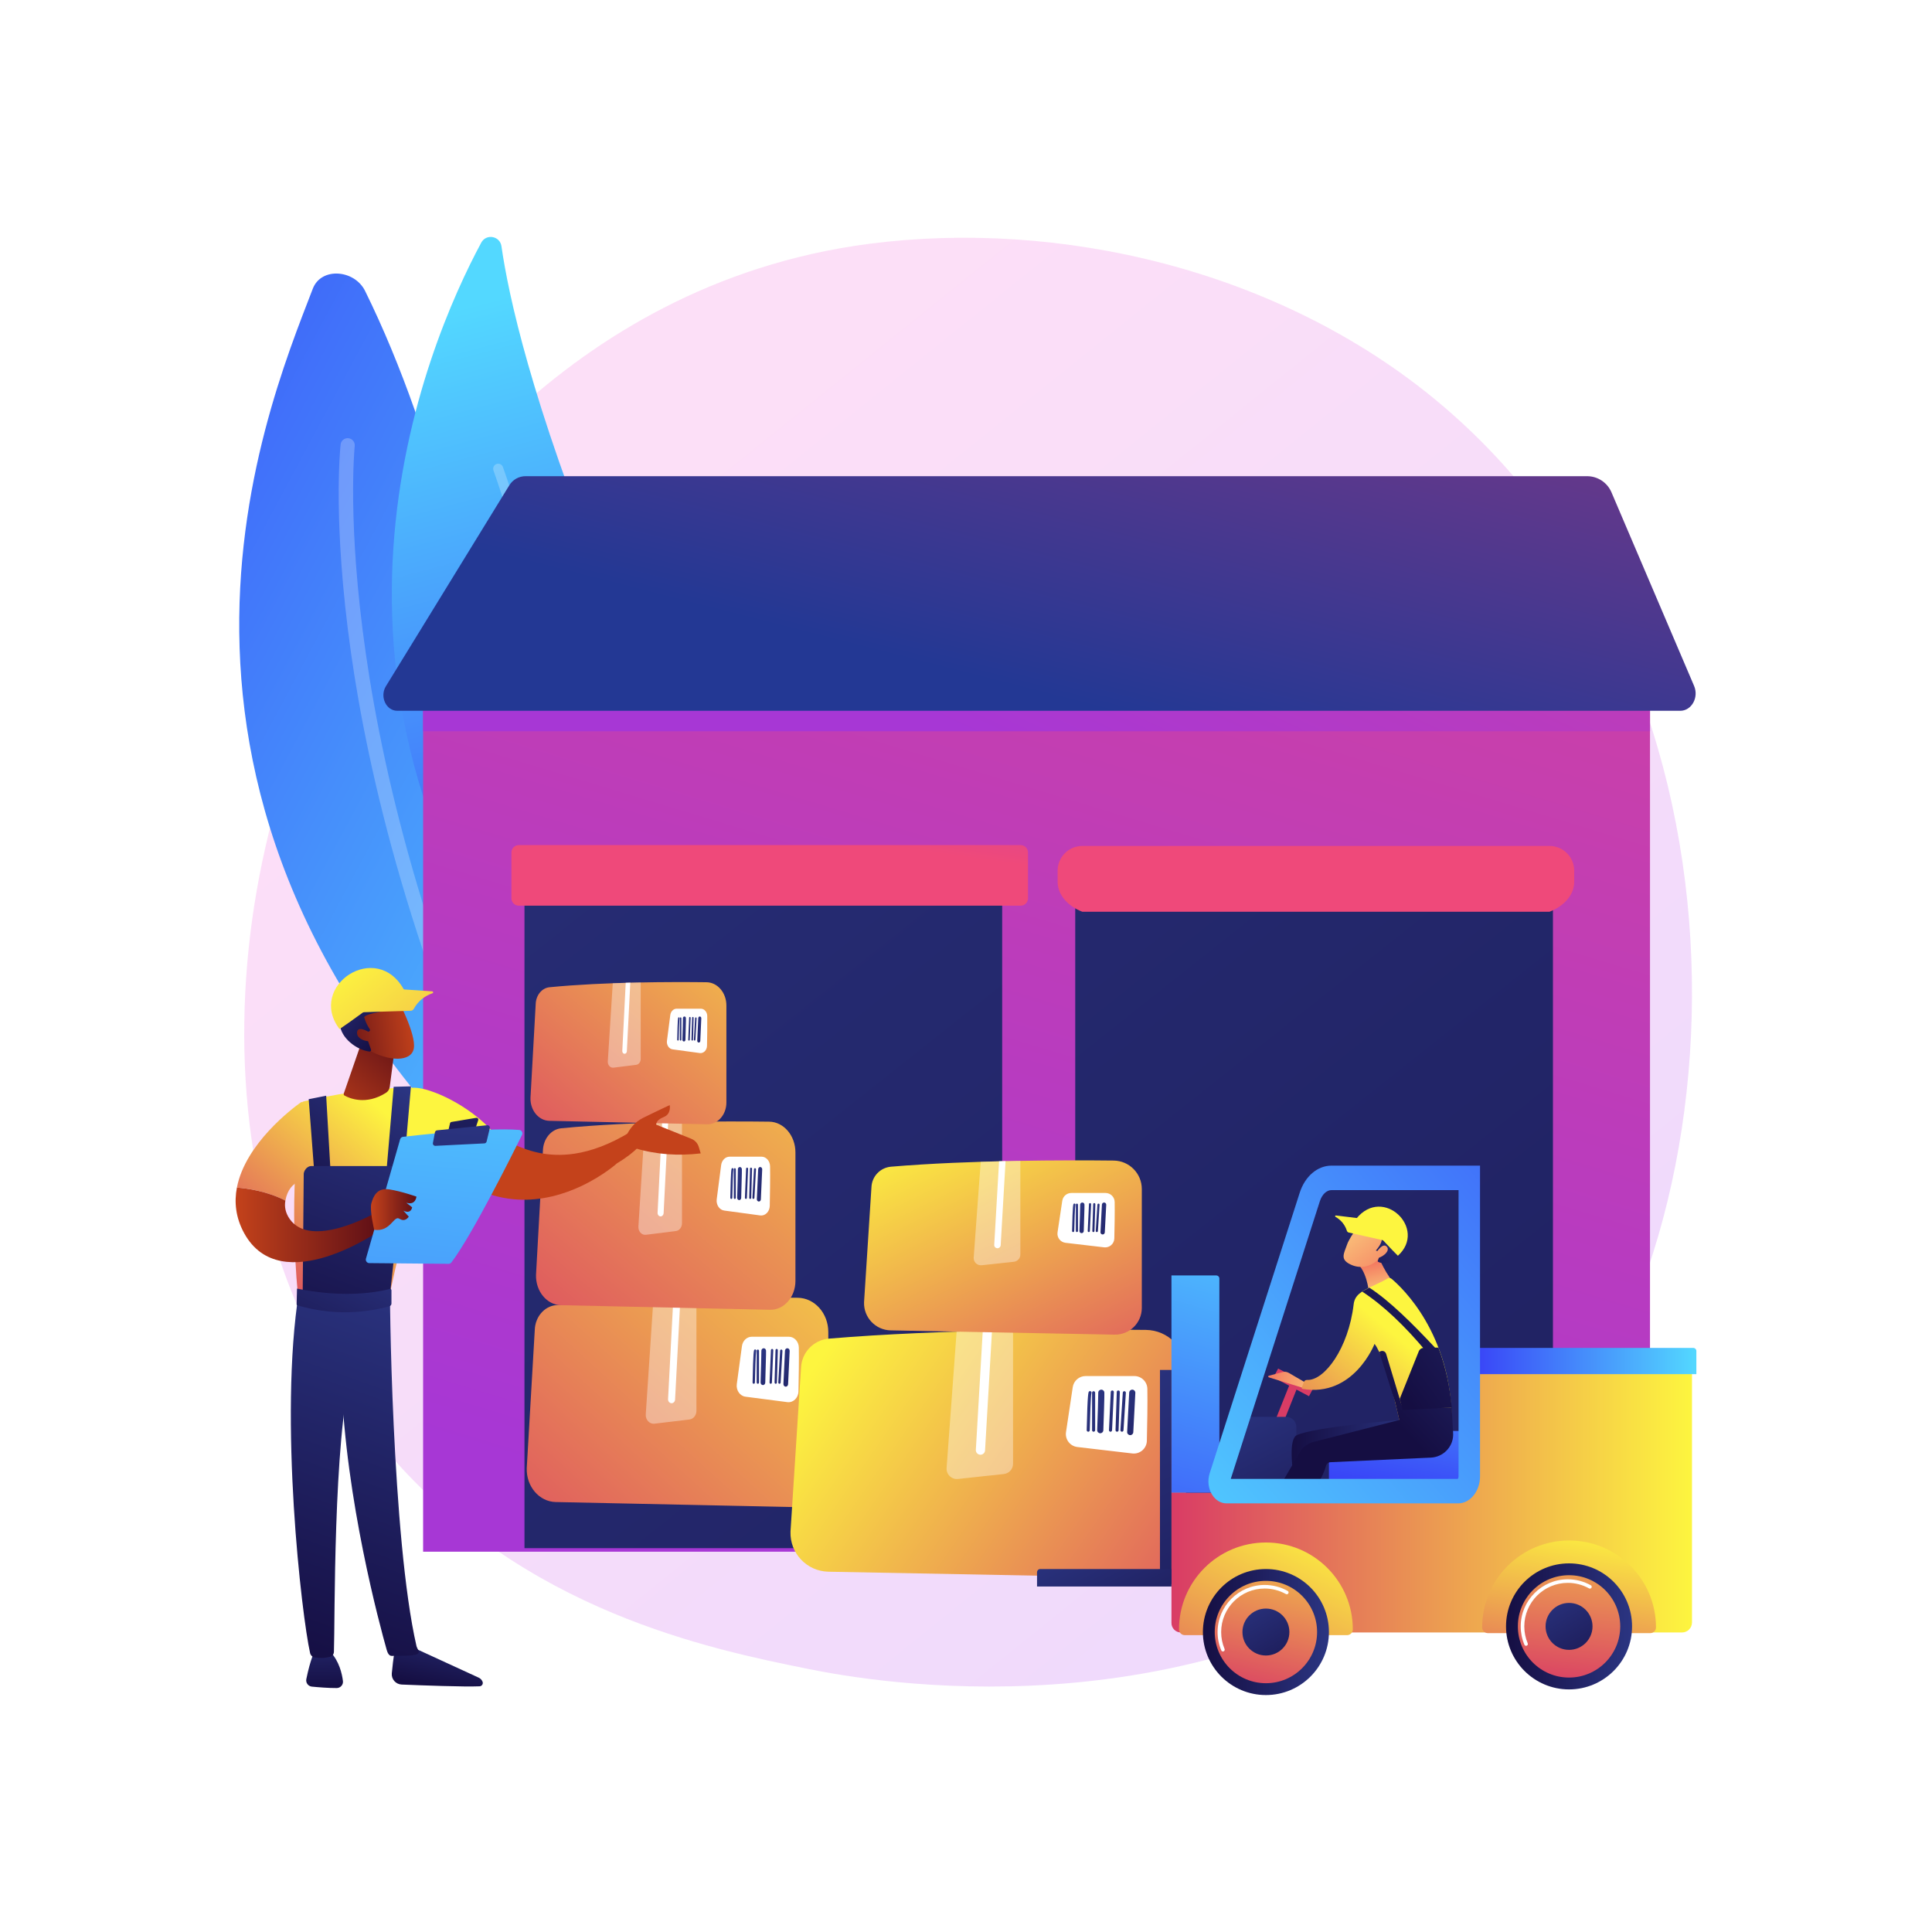 <?xml version="1.0" encoding="utf-8"?>
<!-- Generator: Adobe Illustrator 27.5.0, SVG Export Plug-In . SVG Version: 6.00 Build 0)  -->
<svg version="1.1" xmlns="http://www.w3.org/2000/svg" xmlns:xlink="http://www.w3.org/1999/xlink" x="0px" y="0px"
	 viewBox="0 0 3710 3710" style="enable-background:new 0 0 3710 3710;" xml:space="preserve">
<g id="Background">
	<g>
		<g>
			<rect style="fill:#FFFFFF;" width="3710" height="3710"/>
		</g>
	</g>
</g>
<g id="Illustration">
	<g>
		<linearGradient id="SVGID_1_" gradientUnits="userSpaceOnUse" x1="3606.491" y1="4063.412" x2="1127.044" y2="984.095">
			<stop  offset="0" style="stop-color:#B37CFF"/>
			<stop  offset="1" style="stop-color:#F895E7"/>
		</linearGradient>
		<path style="opacity:0.3;fill:url(#SVGID_1_);" d="M2926.857,2847.325c-57.088,59.863-111.104,98.468-153.781,128.969
			c-501.658,358.529-1095.254,254.02-1221.41,228.498c-186.292-37.688-546.391-110.539-806.737-415.494
			C351.05,2327.924,412.383,1601.044,717.903,1121.22c55.884-87.768,351.083-574.9,951.071-653.021
			c363.107-47.278,786.372,48.076,1092.89,303.866C3405.271,1308.992,3359.468,2393.679,2926.857,2847.325z"/>
		<g>
			<g>
				
					<linearGradient id="SVGID_00000065755458904607641030000014974701289829417103_" gradientUnits="userSpaceOnUse" x1="1678.339" y1="1874.419" x2="-278.477" y2="825.403">
					<stop  offset="0" style="stop-color:#53D8FF"/>
					<stop  offset="1" style="stop-color:#3840F7"/>
				</linearGradient>
				<path style="fill:url(#SVGID_00000065755458904607641030000014974701289829417103_);" d="M1045.861,2297.516
					c-9.142-234.786-62.505-1167.159-344.827-1738.887c-20.159-40.824-84.169-46.433-100.405-4.165
					c-94.196,245.234-415.39,1006.626,404.681,1762.34C1021.093,2331.348,1046.691,2318.836,1045.861,2297.516z"/>
				<path style="opacity:0.24;fill:#FFFFFF;" d="M1006.474,2296.172c-2.106-1.324-3.873-3.237-5.029-5.64
					c-212.088-442.316-295.263-809.01-327.685-1038.744c-35.226-249.567-20.347-392.275-19.695-398.23
					c0.817-7.486,7.55-12.89,15.034-12.07c7.485,0.796,12.893,7.547,12.082,15.03c-0.621,5.73-57.573,582.946,344.863,1422.215
					c3.255,6.797,0.39,14.94-6.403,18.198C1015.255,2299.034,1010.307,2298.582,1006.474,2296.172z"/>
			</g>
			<g>
				
					<linearGradient id="SVGID_00000132059351383952162090000000181103001669454473_" gradientUnits="userSpaceOnUse" x1="803.075" y1="612.728" x2="1186.367" y2="2065.207">
					<stop  offset="0" style="stop-color:#53D8FF"/>
					<stop  offset="1" style="stop-color:#3840F7"/>
				</linearGradient>
				<path style="fill:url(#SVGID_00000132059351383952162090000000181103001669454473_);" d="M1065.043,1989.592
					c14.718,18.302,43.324,15.639,54.643-4.916c62.458-113.421,210.047-450.111,42.119-864.749
					C1019.996,769.781,976.35,566.472,962.927,472.81c-2.839-19.806-29.298-24.501-38.77-6.891
					C819.646,660.196,531.726,1326.371,1065.043,1989.592z"/>
				<path style="opacity:0.24;fill:#FFFFFF;" d="M1093.148,1979.245c-3.35-1.687-5.548-5.253-5.301-9.229
					c0.357-5.689,33.625-574.668-140.268-1066.698c-1.776-5.027,0.859-10.546,5.886-12.322c5.029-1.77,10.548,0.855,12.322,5.886
					c175.233,495.828,141.693,1068.613,141.335,1074.339c-0.337,5.325-4.921,9.367-10.242,9.031
					C1095.539,1980.168,1094.279,1979.814,1093.148,1979.245z"/>
			</g>
		</g>
		<g>
			
				<linearGradient id="SVGID_00000084522774562059976720000010886480592691996592_" gradientUnits="userSpaceOnUse" x1="1725.761" y1="3037.923" x2="2956.45" y2="-1024.347">
				<stop  offset="0" style="stop-color:#A737D5"/>
				<stop  offset="1" style="stop-color:#EF497A"/>
			</linearGradient>
			
				<rect x="812.496" y="1348.517" style="fill:url(#SVGID_00000084522774562059976720000010886480592691996592_);" width="2355.983" height="1631.187"/>
			<g>
				
					<linearGradient id="SVGID_00000003808767558165196630000004814266550841817775_" gradientUnits="userSpaceOnUse" x1="-136.6" y1="295.268" x2="4774.374" y2="6481.21">
					<stop  offset="0" style="stop-color:#2B3582"/>
					<stop  offset="1" style="stop-color:#150E42"/>
				</linearGradient>
				<path style="fill:url(#SVGID_00000003808767558165196630000004814266550841817775_);" d="M1924.479,2972.938h-917.335V1655.44
					c0-7.301,5.919-13.22,13.22-13.22h885.345c10.366,0,18.77,8.404,18.77,18.77V2972.938z"/>
				
					<linearGradient id="SVGID_00000155832748430442565710000013585759759154275989_" gradientUnits="userSpaceOnUse" x1="1547.464" y1="1181.326" x2="1489.867" y2="1596.019">
					<stop  offset="0" style="stop-color:#A737D5"/>
					<stop  offset="1" style="stop-color:#EF497A"/>
				</linearGradient>
				<path style="fill:url(#SVGID_00000155832748430442565710000013585759759154275989_);" d="M1959.81,1739.191H996.32
					c-7.868,0-14.245-6.378-14.245-14.246v-87.899c0-7.868,6.378-14.246,14.245-14.246h963.49c7.868,0,14.245,6.378,14.245,14.246
					v87.899C1974.055,1732.813,1967.677,1739.191,1959.81,1739.191z"/>
			</g>
			<g>
				
					<linearGradient id="SVGID_00000018922667980493177780000007615901867199099823_" gradientUnits="userSpaceOnUse" x1="504.819" y1="-220.678" x2="5415.792" y2="5965.264">
					<stop  offset="0" style="stop-color:#2B3582"/>
					<stop  offset="1" style="stop-color:#150E42"/>
				</linearGradient>
				<path style="fill:url(#SVGID_00000018922667980493177780000007615901867199099823_);" d="M2982.101,2981.248h-917.335V1663.75
					c0-7.301,5.919-13.22,13.22-13.22h885.345c10.366,0,18.77,8.404,18.77,18.77V2981.248z"/>
				
					<linearGradient id="SVGID_00000160885831672862308140000006099390944343193997_" gradientUnits="userSpaceOnUse" x1="2577.012" y1="748.199" x2="2545.183" y2="1342.336">
					<stop  offset="0" style="stop-color:#A737D5"/>
					<stop  offset="1" style="stop-color:#EF497A"/>
				</linearGradient>
				<path style="fill:url(#SVGID_00000160885831672862308140000006099390944343193997_);" d="M2975.434,1750.863h-896.967
					c-26.237-10.005-47.507-31.274-47.507-57.512v-21.376c0-26.237,21.27-47.507,47.507-47.507h896.967
					c26.237,0,47.507,21.27,47.507,47.507v21.376C3022.941,1719.588,3001.672,1740.858,2975.434,1750.863z"/>
			</g>
			<g>
				<g>
					
						<linearGradient id="SVGID_00000124863863942740955200000010701081556350926014_" gradientUnits="userSpaceOnUse" x1="1789.642" y1="2168.558" x2="917.783" y2="3125.775">
						<stop  offset="0" style="stop-color:#FDF53F"/>
						<stop  offset="1" style="stop-color:#D93C65"/>
					</linearGradient>
					<path style="fill:url(#SVGID_00000124863863942740955200000010701081556350926014_);" d="M1533.813,2894.174
						c31.167,0.656,56.751-27.158,56.751-61.698v-274.568c0-36.074-26.165-65.427-58.72-65.82
						c-97.707-1.179-299.222-1.238-464.105,14.158c-22.5,2.1-40.001,22.534-40.817,47.536l-15.41,265.452
						c-1.145,35.111,23.908,64.445,55.612,65.113L1533.813,2894.174z"/>
					<path style="fill:#FFFFFF;" d="M1533.973,2587.615c0.415,23.363-0.211,60.432-0.723,84.381
						c-0.266,12.46-10.139,21.955-21.311,20.504l-80.409-10.442c-10.712-1.391-18.259-12.33-16.66-24.149l9.87-72.955
						c1.402-10.357,9.431-18.02,18.883-18.02h71.261C1525.266,2566.935,1533.768,2576.112,1533.973,2587.615z"/>
					<path style="opacity:0.37;fill:#FFFFFF;" d="M1323.836,2725.876l-67.076,8.017c-9.386,1.123-17.395-7.454-16.703-17.886
						l14.664-221.084c28.118-0.988,55.853-1.708,82.615-2.215v216.508C1337.336,2717.775,1331.516,2724.958,1323.836,2725.876z"/>
					<path style="fill:#FFFFFF;" d="M1296.344,2687.557c-0.207,3.977-3.18,7.043-6.729,7.043c-0.132,0-0.264-0.005-0.396-0.015
						c-3.72-0.238-6.563-3.772-6.343-7.894l10.114-192.955c4.535-0.124,9.034-0.236,13.531-0.347L1296.344,2687.557z"/>
					<g>
						
							<linearGradient id="SVGID_00000012439356244870316120000015930804797677236654_" gradientUnits="userSpaceOnUse" x1="95.184" y1="2580.549" x2="-64.487" y2="2812.571" gradientTransform="matrix(-1 0 0 1 1563.546 0)">
							<stop  offset="0" style="stop-color:#2B3582"/>
							<stop  offset="1" style="stop-color:#150E42"/>
						</linearGradient>
						<path style="fill:url(#SVGID_00000012439356244870316120000015930804797677236654_);" d="M1496.786,2657.26
							c1.177,0,2.17-1.012,2.245-2.337l3.479-60.775c0.079-1.373-0.861-2.555-2.104-2.643c-1.305-0.112-2.306,0.959-2.385,2.332
							l-3.479,60.775c-0.079,1.372,0.861,2.555,2.104,2.643C1496.694,2657.26,1496.742,2657.26,1496.786,2657.26z"/>
						
							<linearGradient id="SVGID_00000106117596898707357740000005603428128554442423_" gradientUnits="userSpaceOnUse" x1="99.999" y1="2584.579" x2="-59.362" y2="2816.15" gradientTransform="matrix(-1 0 0 1 1563.546 0)">
							<stop  offset="0" style="stop-color:#2B3582"/>
							<stop  offset="1" style="stop-color:#150E42"/>
						</linearGradient>
						<path style="fill:url(#SVGID_00000106117596898707357740000005603428128554442423_);" d="M1489.626,2657.26
							c1.208,0,2.21-1.061,2.249-2.409l1.823-61.938c0.039-1.378-0.936-2.531-2.174-2.575c-1.432-0.078-2.28,1.037-2.324,2.409
							l-1.823,61.939c-0.04,1.377,0.936,2.531,2.175,2.575C1489.552,2657.26,1489.604,2657.26,1489.626,2657.26z"/>
						
							<linearGradient id="SVGID_00000036232410901132546660000018004826489025645202_" gradientUnits="userSpaceOnUse" x1="105.951" y1="2589.302" x2="-53.564" y2="2821.096" gradientTransform="matrix(-1 0 0 1 1563.546 0)">
							<stop  offset="0" style="stop-color:#2B3582"/>
							<stop  offset="1" style="stop-color:#150E42"/>
						</linearGradient>
						<path style="fill:url(#SVGID_00000036232410901132546660000018004826489025645202_);" d="M1479.918,2657.255
							c-1.243-0.063-2.2-1.231-2.139-2.604c0.892-20.807,2.592-60.494,2.618-61.846c0.009-1.363,1.015-2.468,2.249-2.468
							c1.243,0,2.249,1.115,2.249,2.492c0,1.027-2.188,51.874-2.627,62.055c-0.057,1.339-1.05,2.375-2.245,2.375
							C1479.989,2657.26,1479.954,2657.26,1479.918,2657.255z M1480.353,2592.829h0.044H1480.353z"/>
						
							<linearGradient id="SVGID_00000149341685396655024170000010345466274174405812_" gradientUnits="userSpaceOnUse" x1="116.168" y1="2597.639" x2="-42.752" y2="2828.57" gradientTransform="matrix(-1 0 0 1 1563.546 0)">
							<stop  offset="0" style="stop-color:#2B3582"/>
							<stop  offset="1" style="stop-color:#150E42"/>
						</linearGradient>
						<path style="fill:url(#SVGID_00000149341685396655024170000010345466274174405812_);" d="M1465.032,2659.752
							c2.412,0,4.406-2.117,4.489-4.809c1.902-60.011,1.568-61.365,1.349-62.26c-0.65-2.662-3.145-4.224-5.522-3.499
							c-2.201,0.667-3.576,3.032-3.277,5.47c0.145,3.606-0.861,38.523-1.537,59.938c-0.088,2.75,1.854,5.062,4.335,5.154
							C1464.922,2659.752,1464.979,2659.752,1465.032,2659.752z"/>
						
							<linearGradient id="SVGID_00000182512123642187626610000013776578916257462153_" gradientUnits="userSpaceOnUse" x1="122.952" y1="2603.033" x2="-36.097" y2="2834.151" gradientTransform="matrix(-1 0 0 1 1563.546 0)">
							<stop  offset="0" style="stop-color:#2B3582"/>
							<stop  offset="1" style="stop-color:#150E42"/>
						</linearGradient>
						<path style="fill:url(#SVGID_00000182512123642187626610000013776578916257462153_);" d="M1455.285,2657.26
							c1.244,0,2.249-1.115,2.249-2.492v-60.775c0-1.378-1.006-2.492-2.249-2.492c-1.243,0-2.248,1.114-2.248,2.492v60.775
							C1453.036,2656.146,1454.042,2657.26,1455.285,2657.26z"/>
						
							<linearGradient id="SVGID_00000084519994522180065630000013836469421700294588_" gradientUnits="userSpaceOnUse" x1="127.184" y1="2606.345" x2="-32.326" y2="2838.131" gradientTransform="matrix(-1 0 0 1 1563.546 0)">
							<stop  offset="0" style="stop-color:#2B3582"/>
							<stop  offset="1" style="stop-color:#150E42"/>
						</linearGradient>
						<path style="fill:url(#SVGID_00000084519994522180065630000013836469421700294588_);" d="M1447.413,2657.26
							c1.221,0,2.223-1.081,2.249-2.434c0.431-21.118,1.437-55.611,2.337-59.758c0.395-0.783,0.391-1.777-0.083-2.584
							c-0.681-1.158-2.074-1.47-3.114-0.715c-1.226,0.89-2.39,1.733-3.637,62.941c-0.026,1.377,0.957,2.516,2.196,2.551H1447.413z"
							/>
						
							<linearGradient id="SVGID_00000052104009501998353470000013302808585700827038_" gradientUnits="userSpaceOnUse" x1="88.159" y1="2575.048" x2="-71.025" y2="2806.361" gradientTransform="matrix(-1 0 0 1 1563.546 0)">
							<stop  offset="0" style="stop-color:#2B3582"/>
							<stop  offset="1" style="stop-color:#150E42"/>
						</linearGradient>
						<path style="fill:url(#SVGID_00000052104009501998353470000013302808585700827038_);" d="M1508.888,2662.794
							c2.376,0,4.362-2.064,4.489-4.726l3-63.818c0.128-2.75-1.779-5.091-4.261-5.237c-2.354-0.185-4.594,1.971-4.726,4.721
							l-3,63.817c-0.128,2.75,1.779,5.091,4.26,5.237C1508.73,2662.794,1508.809,2662.794,1508.888,2662.794z"/>
					</g>
				</g>
				<g>
					
						<linearGradient id="SVGID_00000016073595332537264990000013247479450510635936_" gradientUnits="userSpaceOnUse" x1="1783.444" y1="1750.515" x2="960.362" y2="2719.925">
						<stop  offset="0" style="stop-color:#FDF53F"/>
						<stop  offset="1" style="stop-color:#D93C65"/>
					</linearGradient>
					<path style="fill:url(#SVGID_00000016073595332537264990000013247479450510635936_);" d="M1527.465,2459.723V2213.05
						c0-32.409-22.509-58.78-50.516-59.133c-84.057-1.059-257.419-1.112-399.267,12.719c-19.356,1.887-34.413,20.245-35.114,42.707
						l-13.257,238.483c-0.985,31.544,20.568,57.898,47.842,58.498l401.49,8.828
						C1505.456,2515.742,1527.465,2490.753,1527.465,2459.723z"/>
					<path style="fill:#FFFFFF;" d="M1478.781,2239.739c0.358,20.989-0.181,54.292-0.622,75.809
						c-0.23,11.193-8.723,19.724-18.334,18.421l-69.176-9.382c-9.215-1.25-15.708-11.077-14.332-21.695l8.491-65.543
						c1.206-9.305,8.114-16.189,16.245-16.189h61.305C1471.291,2221.16,1478.605,2229.404,1478.781,2239.739z"/>
					<path style="opacity:0.37;fill:#FFFFFF;" d="M1298.001,2363.953l-57.705,7.203c-8.074,1.009-14.964-6.697-14.369-16.069
						l12.615-198.623c24.19-0.887,48.05-1.535,71.073-1.99v194.512C1309.615,2356.675,1304.608,2363.128,1298.001,2363.953z"/>
					<path style="fill:#FFFFFF;" d="M1274.35,2329.527c-0.178,3.573-2.736,6.328-5.789,6.328c-0.114,0-0.227-0.005-0.341-0.014
						c-3.201-0.214-5.645-3.389-5.457-7.092l8.701-173.351c3.901-0.112,7.771-0.212,11.641-0.312L1274.35,2329.527z"/>
					<g>
						
							<linearGradient id="SVGID_00000023278962642249010290000012812962389326110646_" gradientUnits="userSpaceOnUse" x1="142.373" y1="2233.371" x2="-1.149" y2="2441.926" gradientTransform="matrix(-1 0 0 1 1563.546 0)">
							<stop  offset="0" style="stop-color:#2B3582"/>
							<stop  offset="1" style="stop-color:#150E42"/>
						</linearGradient>
						<path style="fill:url(#SVGID_00000023278962642249010290000012812962389326110646_);" d="M1446.789,2302.308
							c1.013,0,1.867-0.909,1.932-2.099l2.993-54.6c0.068-1.233-0.741-2.296-1.81-2.375c-1.123-0.101-1.984,0.861-2.052,2.094
							l-2.993,54.601c-0.068,1.233,0.741,2.295,1.81,2.374C1446.71,2302.308,1446.751,2302.308,1446.789,2302.308z"/>
						
							<linearGradient id="SVGID_00000139983337162631652070000013539574640550267063_" gradientUnits="userSpaceOnUse" x1="146.374" y1="2237.02" x2="3.24" y2="2445.011" gradientTransform="matrix(-1 0 0 1 1563.546 0)">
							<stop  offset="0" style="stop-color:#2B3582"/>
							<stop  offset="1" style="stop-color:#150E42"/>
						</linearGradient>
						<path style="fill:url(#SVGID_00000139983337162631652070000013539574640550267063_);" d="M1440.63,2302.308
							c1.039,0,1.901-0.953,1.935-2.164l1.568-55.646c0.034-1.238-0.805-2.274-1.87-2.314c-1.233-0.07-1.962,0.932-1.999,2.165
							l-1.569,55.646c-0.034,1.237,0.805,2.274,1.871,2.313C1440.565,2302.308,1440.61,2302.308,1440.63,2302.308z"/>
						
							<linearGradient id="SVGID_00000058570356438116567270000013859549397103544976_" gradientUnits="userSpaceOnUse" x1="151.38" y1="2241.25" x2="8.053" y2="2449.522" gradientTransform="matrix(-1 0 0 1 1563.546 0)">
							<stop  offset="0" style="stop-color:#2B3582"/>
							<stop  offset="1" style="stop-color:#150E42"/>
						</linearGradient>
						<path style="fill:url(#SVGID_00000058570356438116567270000013859549397103544976_);" d="M1432.278,2302.304
							c-1.069-0.057-1.893-1.106-1.84-2.34c0.767-18.693,2.23-54.347,2.252-55.563c0.008-1.225,0.874-2.217,1.935-2.217
							c1.07,0,1.935,1.001,1.935,2.239c0,0.923-1.882,46.604-2.26,55.751c-0.049,1.203-0.903,2.134-1.931,2.134
							C1432.339,2302.308,1432.308,2302.308,1432.278,2302.304z M1432.652,2244.423h0.038H1432.652z"/>
						
							<linearGradient id="SVGID_00000114062395116383812690000012568688749433720489_" gradientUnits="userSpaceOnUse" x1="159.943" y1="2248.776" x2="17.353" y2="2455.976" gradientTransform="matrix(-1 0 0 1 1563.546 0)">
							<stop  offset="0" style="stop-color:#2B3582"/>
							<stop  offset="1" style="stop-color:#150E42"/>
						</linearGradient>
						<path style="fill:url(#SVGID_00000114062395116383812690000012568688749433720489_);" d="M1419.471,2304.546
							c2.075,0,3.79-1.902,3.862-4.32c1.636-53.914,1.349-55.13,1.16-55.935c-0.559-2.392-2.706-3.795-4.75-3.144
							c-1.893,0.599-3.076,2.724-2.819,4.915c0.124,3.24-0.741,34.609-1.323,53.849c-0.076,2.47,1.594,4.548,3.73,4.631
							C1419.377,2304.546,1419.426,2304.546,1419.471,2304.546z"/>
						
							<linearGradient id="SVGID_00000069365387806638907600000007757514056465106088_" gradientUnits="userSpaceOnUse" x1="165.645" y1="2253.61" x2="22.901" y2="2461.035" gradientTransform="matrix(-1 0 0 1 1563.546 0)">
							<stop  offset="0" style="stop-color:#2B3582"/>
							<stop  offset="1" style="stop-color:#150E42"/>
						</linearGradient>
						<path style="fill:url(#SVGID_00000069365387806638907600000007757514056465106088_);" d="M1411.086,2302.308
							c1.07,0,1.935-1.001,1.935-2.239v-54.6c0-1.238-0.865-2.239-1.935-2.239c-1.069,0-1.934,1.001-1.934,2.239v54.6
							C1409.151,2301.307,1410.016,2302.308,1411.086,2302.308z"/>
						
							<linearGradient id="SVGID_00000026850027229213194300000013966892894726449085_" gradientUnits="userSpaceOnUse" x1="169.212" y1="2256.563" x2="25.89" y2="2464.828" gradientTransform="matrix(-1 0 0 1 1563.546 0)">
							<stop  offset="0" style="stop-color:#2B3582"/>
							<stop  offset="1" style="stop-color:#150E42"/>
						</linearGradient>
						<path style="fill:url(#SVGID_00000026850027229213194300000013966892894726449085_);" d="M1404.314,2302.308
							c1.051,0,1.912-0.97,1.935-2.186c0.371-18.973,1.236-49.962,2.01-53.687c0.34-0.704,0.337-1.596-0.072-2.322
							c-0.586-1.04-1.784-1.321-2.679-0.642c-1.054,0.799-2.056,1.557-3.129,56.546c-0.022,1.238,0.824,2.261,1.89,2.291H1404.314z"
							/>
						
							<linearGradient id="SVGID_00000099641105731100533940000002567905461663757460_" gradientUnits="userSpaceOnUse" x1="136.48" y1="2228.477" x2="-6.44" y2="2436.157" gradientTransform="matrix(-1 0 0 1 1563.546 0)">
							<stop  offset="0" style="stop-color:#2B3582"/>
							<stop  offset="1" style="stop-color:#150E42"/>
						</linearGradient>
						<path style="fill:url(#SVGID_00000099641105731100533940000002567905461663757460_);" d="M1457.2,2307.28
							c2.044,0,3.753-1.854,3.862-4.246l2.581-57.334c0.11-2.471-1.531-4.574-3.665-4.705c-2.026-0.166-3.953,1.771-4.066,4.241
							l-2.581,57.334c-0.11,2.471,1.53,4.573,3.665,4.705C1457.064,2307.28,1457.132,2307.28,1457.2,2307.28z"/>
					</g>
				</g>
				<g>
					
						<linearGradient id="SVGID_00000152973977409876016750000009684432334361698237_" gradientUnits="userSpaceOnUse" x1="1588.205" y1="1581.535" x2="966.614" y2="2313.632">
						<stop  offset="0" style="stop-color:#FDF53F"/>
						<stop  offset="1" style="stop-color:#D93C65"/>
					</linearGradient>
					<path style="fill:url(#SVGID_00000152973977409876016750000009684432334361698237_);" d="M1394.89,2117.128v-186.287
						c0-24.475-16.999-44.39-38.15-44.657c-63.48-0.8-194.403-0.84-301.526,9.606c-14.618,1.425-25.988,15.289-26.518,32.252
						l-10.012,180.102c-0.744,23.823,15.533,43.725,36.13,44.177l303.205,6.667
						C1378.268,2159.434,1394.89,2140.563,1394.89,2117.128z"/>
					<path style="fill:#FFFFFF;" d="M1358.123,1950.997c0.27,15.851-0.137,41.001-0.47,57.25
						c-0.173,8.453-6.587,14.896-13.846,13.911l-52.241-7.085c-6.959-0.944-11.863-8.365-10.824-16.384l6.412-49.498
						c0.911-7.027,6.127-12.226,12.268-12.226h46.298C1352.467,1936.966,1357.99,1943.192,1358.123,1950.997z"/>
					<path style="opacity:0.37;fill:#FFFFFF;" d="M1221.599,2044.803l-43.579,5.44c-6.098,0.762-11.301-5.057-10.852-12.135
						l9.527-150c18.268-0.67,36.287-1.159,53.674-1.503V2033.5C1230.37,2039.307,1226.588,2044.18,1221.599,2044.803z"/>
					<path style="fill:#FFFFFF;" d="M1203.738,2018.805c-0.134,2.698-2.066,4.779-4.372,4.779c-0.086,0-0.172-0.004-0.257-0.01
						c-2.417-0.162-4.263-2.559-4.121-5.356l6.571-130.915c2.946-0.084,5.869-0.16,8.791-0.235L1203.738,2018.805z"/>
					<g>
						
							<linearGradient id="SVGID_00000032637267767788260220000005240084664598923949_" gradientUnits="userSpaceOnUse" x1="248.928" y1="1946.188" x2="140.541" y2="2103.688" gradientTransform="matrix(-1 0 0 1 1563.546 0)">
							<stop  offset="0" style="stop-color:#2B3582"/>
							<stop  offset="1" style="stop-color:#150E42"/>
						</linearGradient>
						<path style="fill:url(#SVGID_00000032637267767788260220000005240084664598923949_);" d="M1333.963,1998.249
							c0.765,0,1.41-0.687,1.459-1.585l2.26-41.234c0.051-0.932-0.559-1.734-1.367-1.793c-0.848-0.076-1.498,0.65-1.55,1.582
							l-2.26,41.235c-0.051,0.931,0.559,1.734,1.367,1.793C1333.903,1998.249,1333.935,1998.249,1333.963,1998.249z"/>
						
							<linearGradient id="SVGID_00000087391088313728097400000007676220981227013810_" gradientUnits="userSpaceOnUse" x1="251.95" y1="1948.944" x2="143.855" y2="2106.018" gradientTransform="matrix(-1 0 0 1 1563.546 0)">
							<stop  offset="0" style="stop-color:#2B3582"/>
							<stop  offset="1" style="stop-color:#150E42"/>
						</linearGradient>
						<path style="fill:url(#SVGID_00000087391088313728097400000007676220981227013810_);" d="M1329.312,1998.249
							c0.785,0,1.435-0.72,1.461-1.634l1.184-42.024c0.026-0.935-0.608-1.717-1.413-1.747c-0.931-0.053-1.481,0.704-1.51,1.635
							l-1.185,42.024c-0.026,0.934,0.608,1.717,1.413,1.747C1329.263,1998.249,1329.297,1998.249,1329.312,1998.249z"/>
						
							<linearGradient id="SVGID_00000062913365546044537870000017497728254518976396_" gradientUnits="userSpaceOnUse" x1="255.73" y1="1952.138" x2="147.49" y2="2109.424" gradientTransform="matrix(-1 0 0 1 1563.546 0)">
							<stop  offset="0" style="stop-color:#2B3582"/>
							<stop  offset="1" style="stop-color:#150E42"/>
						</linearGradient>
						<path style="fill:url(#SVGID_00000062913365546044537870000017497728254518976396_);" d="M1323.005,1998.245
							c-0.807-0.043-1.43-0.835-1.39-1.767c0.579-14.117,1.684-41.043,1.701-41.961c0.006-0.925,0.66-1.674,1.461-1.674
							c0.808,0,1.461,0.756,1.461,1.691c0,0.697-1.421,35.195-1.707,42.103c-0.037,0.908-0.682,1.611-1.458,1.611
							C1323.05,1998.249,1323.027,1998.249,1323.005,1998.245z M1323.287,1954.534h0.029H1323.287z"/>
						
							<linearGradient id="SVGID_00000066507611232856846270000000309600218748859307_" gradientUnits="userSpaceOnUse" x1="262.197" y1="1957.821" x2="154.513" y2="2114.299" gradientTransform="matrix(-1 0 0 1 1563.546 0)">
							<stop  offset="0" style="stop-color:#2B3582"/>
							<stop  offset="1" style="stop-color:#150E42"/>
						</linearGradient>
						<path style="fill:url(#SVGID_00000066507611232856846270000000309600218748859307_);" d="M1313.333,1999.939
							c1.567,0,2.863-1.437,2.917-3.262c1.236-40.716,1.019-41.634,0.876-42.242c-0.422-1.806-2.043-2.866-3.587-2.374
							c-1.43,0.452-2.323,2.057-2.129,3.712c0.094,2.447-0.559,26.137-0.999,40.667c-0.057,1.865,1.204,3.434,2.817,3.497
							C1313.262,1999.939,1313.299,1999.939,1313.333,1999.939z"/>
						
							<linearGradient id="SVGID_00000078753270740169193060000011941716522547971228_" gradientUnits="userSpaceOnUse" x1="266.503" y1="1961.472" x2="158.703" y2="2118.119" gradientTransform="matrix(-1 0 0 1 1563.546 0)">
							<stop  offset="0" style="stop-color:#2B3582"/>
							<stop  offset="1" style="stop-color:#150E42"/>
						</linearGradient>
						<path style="fill:url(#SVGID_00000078753270740169193060000011941716522547971228_);" d="M1307,1998.249
							c0.808,0,1.461-0.756,1.461-1.691v-41.234c0-0.935-0.654-1.691-1.461-1.691c-0.807,0-1.461,0.756-1.461,1.691v41.234
							C1305.539,1997.493,1306.193,1998.249,1307,1998.249z"/>
						
							<linearGradient id="SVGID_00000126284541245920937420000006590688739163256972_" gradientUnits="userSpaceOnUse" x1="269.197" y1="1963.702" x2="160.96" y2="2120.984" gradientTransform="matrix(-1 0 0 1 1563.546 0)">
							<stop  offset="0" style="stop-color:#2B3582"/>
							<stop  offset="1" style="stop-color:#150E42"/>
						</linearGradient>
						<path style="fill:url(#SVGID_00000126284541245920937420000006590688739163256972_);" d="M1301.886,1998.249
							c0.793,0,1.444-0.733,1.461-1.651c0.28-14.328,0.934-37.731,1.518-40.544c0.257-0.532,0.254-1.205-0.054-1.754
							c-0.442-0.786-1.347-0.997-2.023-0.485c-0.796,0.604-1.552,1.176-2.363,42.704c-0.017,0.935,0.622,1.707,1.427,1.73H1301.886z
							"/>
						
							<linearGradient id="SVGID_00000083070380356183287720000012803255076002024841_" gradientUnits="userSpaceOnUse" x1="244.478" y1="1942.492" x2="136.545" y2="2099.331" gradientTransform="matrix(-1 0 0 1 1563.546 0)">
							<stop  offset="0" style="stop-color:#2B3582"/>
							<stop  offset="1" style="stop-color:#150E42"/>
						</linearGradient>
						<path style="fill:url(#SVGID_00000083070380356183287720000012803255076002024841_);" d="M1341.826,2002.003
							c1.544,0,2.834-1.4,2.917-3.207l1.949-43.298c0.083-1.866-1.156-3.454-2.768-3.553c-1.53-0.125-2.985,1.338-3.071,3.203
							l-1.949,43.298c-0.083,1.866,1.156,3.454,2.768,3.553C1341.723,2002.003,1341.774,2002.003,1341.826,2002.003z"/>
					</g>
				</g>
			</g>
			
				<linearGradient id="SVGID_00000098205394649253600830000002486870882722073002_" gradientUnits="userSpaceOnUse" x1="1954.592" y1="1453.261" x2="2805.062" y2="-367.747">
				<stop  offset="0" style="stop-color:#A737D5"/>
				<stop  offset="1" style="stop-color:#EF497A"/>
			</linearGradient>
			
				<rect x="812.496" y="1348.517" style="fill:url(#SVGID_00000098205394649253600830000002486870882722073002_);" width="2355.983" height="55.771"/>
			
				<linearGradient id="SVGID_00000037691591895621592040000010919534656533717931_" gradientUnits="userSpaceOnUse" x1="1996.568" y1="1331.898" x2="2476.786" y2="-548.96">
				<stop  offset="0" style="stop-color:#233894"/>
				<stop  offset="0.996" style="stop-color:#DD397A"/>
			</linearGradient>
			<path style="fill:url(#SVGID_00000037691591895621592040000010919534656533717931_);" d="M3226.571,1364.929H762.884
				c-21.479,0-34.112-27.233-21.875-47.154l237.123-386.027c6.613-10.765,18.34-17.325,30.974-17.325h2038.546
				c20.396,0,38.823,12.171,46.829,30.93l158.68,371.815C3262.599,1339.283,3248.321,1364.929,3226.571,1364.929z"/>
		</g>
		<g>
			<g>
				<g>
					
						<linearGradient id="SVGID_00000156574814858139536520000001820146081145834171_" gradientUnits="userSpaceOnUse" x1="1596.092" y1="2577.652" x2="2441.627" y2="3163.972">
						<stop  offset="0" style="stop-color:#FDF53F"/>
						<stop  offset="1" style="stop-color:#D93C65"/>
					</linearGradient>
					<path style="fill:url(#SVGID_00000156574814858139536520000001820146081145834171_);" d="M2277.478,2956.737v-325.015
						c0-42.702-34.318-77.448-77.017-77.913c-128.152-1.396-392.46-1.465-608.72,16.759c-29.511,2.487-52.466,26.674-53.535,56.27
						l-20.212,314.224c-1.502,41.563,31.358,76.286,72.941,77.076l612.11,11.632
						C2243.922,3030.547,2277.478,2997.622,2277.478,2956.737z"/>
					<path style="fill:#FFFFFF;" d="M2203.253,2666.887c0.545,27.655-0.276,71.535-0.949,99.884
						c-0.35,14.749-13.298,25.989-27.952,24.272l-105.465-12.361c-14.05-1.647-23.948-14.596-21.851-28.586l12.945-86.359
						c1.838-12.26,12.37-21.331,24.767-21.331h93.466C2191.833,2642.406,2202.985,2653.27,2203.253,2666.887z"/>
					<path style="opacity:0.37;fill:#FFFFFF;" d="M1927.639,2830.55l-87.977,9.491c-12.311,1.329-22.815-8.824-21.908-21.173
						l19.233-261.705c36.88-1.169,73.257-2.022,108.358-2.621v256.288C1945.345,2820.961,1937.711,2829.463,1927.639,2830.55z"/>
					<path style="fill:#FFFFFF;" d="M1891.58,2785.191c-0.271,4.708-4.171,8.337-8.826,8.337c-0.173,0-0.346-0.006-0.519-0.017
						c-4.88-0.282-8.607-4.465-8.319-9.345l13.265-228.407c5.949-0.147,11.849-0.28,17.748-0.411L1891.58,2785.191z"/>
					<g>
						
							<linearGradient id="SVGID_00000140010191082864866150000015567493633999594894_" gradientUnits="userSpaceOnUse" x1="-3626.265" y1="2658.582" x2="-3815.053" y2="2932.915" gradientTransform="matrix(-1 0 0 1 -1505.168 0)">
							<stop  offset="0" style="stop-color:#2B3582"/>
							<stop  offset="1" style="stop-color:#150E42"/>
						</linearGradient>
						<path style="fill:url(#SVGID_00000140010191082864866150000015567493633999594894_);" d="M2154.479,2749.327
							c1.544,0,2.846-1.198,2.944-2.766l4.563-71.941c0.104-1.625-1.129-3.025-2.76-3.129c-1.711-0.133-3.024,1.135-3.129,2.76
							l-4.563,71.942c-0.104,1.624,1.129,3.024,2.76,3.128C2154.358,2749.327,2154.422,2749.327,2154.479,2749.327z"/>
						
							<linearGradient id="SVGID_00000142871453756926923260000014364260772281953934_" gradientUnits="userSpaceOnUse" x1="-3619.477" y1="2663.254" x2="-3808.265" y2="2937.586" gradientTransform="matrix(-1 0 0 1 -1505.168 0)">
							<stop  offset="0" style="stop-color:#2B3582"/>
							<stop  offset="1" style="stop-color:#150E42"/>
						</linearGradient>
						<path style="fill:url(#SVGID_00000142871453756926923260000014364260772281953934_);" d="M2145.089,2749.327
							c1.584,0,2.898-1.256,2.95-2.852l2.391-73.318c0.052-1.631-1.227-2.996-2.852-3.048c-1.879-0.092-2.99,1.228-3.048,2.852
							l-2.391,73.319c-0.052,1.631,1.228,2.996,2.852,3.048C2144.99,2749.327,2145.059,2749.327,2145.089,2749.327z"/>
						
							<linearGradient id="SVGID_00000005978017310461385470000009700967011928731294_" gradientUnits="userSpaceOnUse" x1="-3611.287" y1="2668.89" x2="-3800.075" y2="2943.223" gradientTransform="matrix(-1 0 0 1 -1505.168 0)">
							<stop  offset="0" style="stop-color:#2B3582"/>
							<stop  offset="1" style="stop-color:#150E42"/>
						</linearGradient>
						<path style="fill:url(#SVGID_00000005978017310461385470000009700967011928731294_);" d="M2132.356,2749.321
							c-1.63-0.075-2.886-1.458-2.806-3.082c1.17-24.63,3.399-71.608,3.434-73.209c0.012-1.614,1.331-2.921,2.95-2.921
							c1.631,0,2.95,1.319,2.95,2.95c0,1.216-2.869,61.405-3.445,73.457c-0.075,1.584-1.377,2.812-2.944,2.812
							C2132.448,2749.327,2132.402,2749.327,2132.356,2749.321z M2132.926,2673.059h0.058H2132.926z"/>
						
							<linearGradient id="SVGID_00000135689559950997490940000009002139498065821073_" gradientUnits="userSpaceOnUse" x1="-3597.119" y1="2678.64" x2="-3785.907" y2="2952.972" gradientTransform="matrix(-1 0 0 1 -1505.168 0)">
							<stop  offset="0" style="stop-color:#2B3582"/>
							<stop  offset="1" style="stop-color:#150E42"/>
						</linearGradient>
						<path style="fill:url(#SVGID_00000135689559950997490940000009002139498065821073_);" d="M2112.83,2752.277
							c3.164,0,5.779-2.506,5.888-5.692c2.495-71.037,2.057-72.639,1.769-73.699c-0.853-3.151-4.125-5-7.242-4.142
							c-2.887,0.789-4.69,3.59-4.298,6.476c0.19,4.269-1.129,45.601-2.016,70.951c-0.115,3.255,2.431,5.992,5.686,6.101
							C2112.687,2752.277,2112.761,2752.277,2112.83,2752.277z"/>
						
							<linearGradient id="SVGID_00000098931368882101206750000013575275612657418639_" gradientUnits="userSpaceOnUse" x1="-3587.778" y1="2685.069" x2="-3776.566" y2="2959.401" gradientTransform="matrix(-1 0 0 1 -1505.168 0)">
							<stop  offset="0" style="stop-color:#2B3582"/>
							<stop  offset="1" style="stop-color:#150E42"/>
						</linearGradient>
						<path style="fill:url(#SVGID_00000098931368882101206750000013575275612657418639_);" d="M2100.046,2749.327
							c1.631,0,2.95-1.319,2.95-2.95v-71.941c0-1.631-1.319-2.95-2.95-2.95c-1.63,0-2.949,1.319-2.949,2.95v71.941
							C2097.097,2748.008,2098.416,2749.327,2100.046,2749.327z"/>
						
							<linearGradient id="SVGID_00000165939928737632749330000005367954483882784689_" gradientUnits="userSpaceOnUse" x1="-3581.979" y1="2689.06" x2="-3770.766" y2="2963.39" gradientTransform="matrix(-1 0 0 1 -1505.168 0)">
							<stop  offset="0" style="stop-color:#2B3582"/>
							<stop  offset="1" style="stop-color:#150E42"/>
						</linearGradient>
						<path style="fill:url(#SVGID_00000165939928737632749330000005367954483882784689_);" d="M2089.722,2749.327
							c1.602,0,2.915-1.279,2.95-2.881c0.565-24.998,1.884-65.829,3.065-70.737c0.518-0.927,0.512-2.103-0.109-3.059
							c-0.893-1.371-2.72-1.74-4.085-0.847c-1.607,1.054-3.134,2.051-4.77,74.506c-0.034,1.63,1.255,2.979,2.881,3.019H2089.722z"/>
						
							<linearGradient id="SVGID_00000098221980491718252070000011645921106216526746_" gradientUnits="userSpaceOnUse" x1="-3635.979" y1="2651.898" x2="-3824.767" y2="2926.229" gradientTransform="matrix(-1 0 0 1 -1505.168 0)">
							<stop  offset="0" style="stop-color:#2B3582"/>
							<stop  offset="1" style="stop-color:#150E42"/>
						</linearGradient>
						<path style="fill:url(#SVGID_00000098221980491718252070000011645921106216526746_);" d="M2170.352,2755.878
							c3.117,0,5.721-2.442,5.888-5.594l3.935-75.543c0.167-3.255-2.333-6.026-5.588-6.199c-3.088-0.219-6.026,2.334-6.199,5.589
							l-3.935,75.543c-0.167,3.255,2.333,6.026,5.588,6.199C2170.145,2755.878,2170.248,2755.878,2170.352,2755.878z"/>
					</g>
				</g>
				<g>
					
						<linearGradient id="SVGID_00000025406290590094189700000000194906050820198298_" gradientUnits="userSpaceOnUse" x1="1797.931" y1="2129.425" x2="2125.035" y2="2802.149">
						<stop  offset="0" style="stop-color:#FDF53F"/>
						<stop  offset="1" style="stop-color:#D93C65"/>
					</linearGradient>
					<path style="fill:url(#SVGID_00000025406290590094189700000000194906050820198298_);" d="M2192.608,2511.6v-228.25
						c0-29.989-24.1-54.39-54.087-54.716c-89.999-0.98-275.615-1.029-427.49,11.769c-20.724,1.746-36.845,18.733-37.596,39.517
						l-14.195,220.672c-1.055,29.188,22.022,53.574,51.224,54.129l429.87,8.169
						C2169.043,2563.436,2192.608,2540.313,2192.608,2511.6z"/>
					<path style="fill:#FFFFFF;" d="M2140.482,2308.046c0.383,19.422-0.194,50.237-0.666,70.147
						c-0.246,10.357-9.339,18.251-19.63,17.045l-74.065-8.681c-9.867-1.156-16.818-10.25-15.346-20.075l9.091-60.648
						c1.291-8.61,8.687-14.979,17.393-14.979h65.639C2132.463,2290.854,2140.294,2298.483,2140.482,2308.046z"/>
					<path style="opacity:0.37;fill:#FFFFFF;" d="M1946.925,2422.983l-61.784,6.665c-8.645,0.934-16.022-6.197-15.385-14.869
						l13.507-183.789c25.9-0.821,51.447-1.42,76.097-1.841v179.984C1959.359,2416.248,1953.998,2422.219,1946.925,2422.983z"/>
					<path style="fill:#FFFFFF;" d="M1921.602,2391.128c-0.19,3.306-2.93,5.855-6.198,5.855c-0.122,0-0.243-0.004-0.365-0.013
						c-3.427-0.198-6.044-3.135-5.842-6.562l9.316-160.404c4.177-0.103,8.321-0.197,12.464-0.288L1921.602,2391.128z"/>
					<g>
						
							<linearGradient id="SVGID_00000124880820965686543100000016904901344160120746_" gradientUnits="userSpaceOnUse" x1="-3587.954" y1="2302.214" x2="-3720.535" y2="2494.871" gradientTransform="matrix(-1 0 0 1 -1505.168 0)">
							<stop  offset="0" style="stop-color:#2B3582"/>
							<stop  offset="1" style="stop-color:#150E42"/>
						</linearGradient>
						<path style="fill:url(#SVGID_00000124880820965686543100000016904901344160120746_);" d="M2106.229,2365.942
							c1.084,0,1.999-0.841,2.068-1.942l3.204-50.522c0.073-1.141-0.793-2.125-1.938-2.197c-1.202-0.093-2.124,0.797-2.197,1.938
							l-3.205,50.523c-0.072,1.141,0.793,2.124,1.938,2.197C2106.145,2365.942,2106.189,2365.942,2106.229,2365.942z"/>
						
							<linearGradient id="SVGID_00000130642275019820459890000016180178131370382991_" gradientUnits="userSpaceOnUse" x1="-3583.187" y1="2305.495" x2="-3715.768" y2="2498.151" gradientTransform="matrix(-1 0 0 1 -1505.168 0)">
							<stop  offset="0" style="stop-color:#2B3582"/>
							<stop  offset="1" style="stop-color:#150E42"/>
						</linearGradient>
						<path style="fill:url(#SVGID_00000130642275019820459890000016180178131370382991_);" d="M2099.635,2365.942
							c1.112,0,2.035-0.882,2.072-2.002l1.679-51.49c0.036-1.146-0.862-2.104-2.002-2.141c-1.32-0.064-2.1,0.862-2.141,2.003
							l-1.679,51.49c-0.037,1.145,0.862,2.104,2.003,2.14C2099.566,2365.942,2099.614,2365.942,2099.635,2365.942z"/>
						
							<linearGradient id="SVGID_00000136373523602277786930000012790427553580623501_" gradientUnits="userSpaceOnUse" x1="-3577.435" y1="2309.453" x2="-3710.017" y2="2502.11" gradientTransform="matrix(-1 0 0 1 -1505.168 0)">
							<stop  offset="0" style="stop-color:#2B3582"/>
							<stop  offset="1" style="stop-color:#150E42"/>
						</linearGradient>
						<path style="fill:url(#SVGID_00000136373523602277786930000012790427553580623501_);" d="M2090.693,2365.938
							c-1.145-0.053-2.027-1.024-1.97-2.165c0.821-17.297,2.387-50.288,2.411-51.413c0.009-1.133,0.935-2.052,2.072-2.052
							c1.145,0,2.072,0.927,2.072,2.072c0,0.854-2.015,43.123-2.42,51.587c-0.052,1.113-0.967,1.974-2.068,1.974
							C2090.758,2365.942,2090.725,2365.942,2090.693,2365.938z M2091.093,2312.38h0.04H2091.093z"/>
						
							<linearGradient id="SVGID_00000174602102059109005010000003551677093635875764_" gradientUnits="userSpaceOnUse" x1="-3567.486" y1="2316.3" x2="-3700.067" y2="2508.956" gradientTransform="matrix(-1 0 0 1 -1505.168 0)">
							<stop  offset="0" style="stop-color:#2B3582"/>
							<stop  offset="1" style="stop-color:#150E42"/>
						</linearGradient>
						<path style="fill:url(#SVGID_00000174602102059109005010000003551677093635875764_);" d="M2076.981,2368.013
							c2.222,0,4.059-1.76,4.135-3.997c1.752-49.887,1.444-51.013,1.242-51.757c-0.599-2.213-2.897-3.512-5.086-2.909
							c-2.027,0.554-3.293,2.521-3.018,4.548c0.133,2.998-0.793,32.024-1.416,49.827c-0.081,2.286,1.707,4.208,3.993,4.285
							C2076.88,2368.013,2076.932,2368.013,2076.981,2368.013z"/>
						
							<linearGradient id="SVGID_00000153695796786716473610000005022451199095972001_" gradientUnits="userSpaceOnUse" x1="-3560.925" y1="2320.814" x2="-3693.507" y2="2513.471" gradientTransform="matrix(-1 0 0 1 -1505.168 0)">
							<stop  offset="0" style="stop-color:#2B3582"/>
							<stop  offset="1" style="stop-color:#150E42"/>
						</linearGradient>
						<path style="fill:url(#SVGID_00000153695796786716473610000005022451199095972001_);" d="M2068.002,2365.942
							c1.146,0,2.072-0.926,2.072-2.072v-50.522c0-1.145-0.927-2.072-2.072-2.072c-1.145,0-2.071,0.927-2.071,2.072v50.522
							C2065.931,2365.015,2066.858,2365.942,2068.002,2365.942z"/>
						
							<linearGradient id="SVGID_00000056401607095999218680000004001240329706933153_" gradientUnits="userSpaceOnUse" x1="-3556.853" y1="2323.617" x2="-3689.433" y2="2516.273" gradientTransform="matrix(-1 0 0 1 -1505.168 0)">
							<stop  offset="0" style="stop-color:#2B3582"/>
							<stop  offset="1" style="stop-color:#150E42"/>
						</linearGradient>
						<path style="fill:url(#SVGID_00000056401607095999218680000004001240329706933153_);" d="M2060.752,2365.942
							c1.125,0,2.048-0.898,2.072-2.023c0.397-17.556,1.323-46.23,2.153-49.677c0.364-0.651,0.36-1.477-0.077-2.149
							c-0.627-0.963-1.91-1.222-2.869-0.594c-1.129,0.74-2.201,1.44-3.35,52.323c-0.024,1.145,0.882,2.092,2.023,2.12H2060.752z"/>
						
							<linearGradient id="SVGID_00000013195138662305461200000002453410684223807630_" gradientUnits="userSpaceOnUse" x1="-3594.776" y1="2297.519" x2="-3727.357" y2="2490.177" gradientTransform="matrix(-1 0 0 1 -1505.168 0)">
							<stop  offset="0" style="stop-color:#2B3582"/>
							<stop  offset="1" style="stop-color:#150E42"/>
						</linearGradient>
						<path style="fill:url(#SVGID_00000013195138662305461200000002453410684223807630_);" d="M2117.377,2370.542
							c2.189,0,4.018-1.716,4.135-3.929l2.763-53.052c0.117-2.286-1.639-4.232-3.925-4.354c-2.168-0.154-4.232,1.639-4.353,3.925
							l-2.764,53.052c-0.117,2.286,1.638,4.232,3.924,4.353C2117.231,2370.542,2117.304,2370.542,2117.377,2370.542z"/>
					</g>
				</g>
			</g>
			
				<linearGradient id="SVGID_00000129927300552482774040000016368016198983106227_" gradientUnits="userSpaceOnUse" x1="-4754.28" y1="2872.641" x2="-3754.711" y2="2872.641" gradientTransform="matrix(-1 0 0 1 -1505.168 0)">
				<stop  offset="0" style="stop-color:#FDF53F"/>
				<stop  offset="1" style="stop-color:#D93C65"/>
			</linearGradient>
			<path style="fill:url(#SVGID_00000129927300552482774040000016368016198983106227_);" d="M2819.043,2866.271v-255.807h430.068
				v505.176c0,10.592-8.587,19.179-19.178,19.179h-962.229c-10.03,0-18.161-8.131-18.161-18.161v-250.386H2819.043z"/>
			
				<linearGradient id="SVGID_00000154393007702594375710000015730759297658269885_" gradientUnits="userSpaceOnUse" x1="3049.148" y1="2929.369" x2="2970.724" y2="3338.535">
				<stop  offset="0" style="stop-color:#FDF53F"/>
				<stop  offset="1" style="stop-color:#D93C65"/>
			</linearGradient>
			<path style="fill:url(#SVGID_00000154393007702594375710000015730759297658269885_);" d="M2857.28,3136.079
				c-6.055,0-11.096-4.851-11.101-10.906c0-0.037,0-0.074,0-0.111c0-92.169,74.718-166.887,166.887-166.887
				s166.887,74.718,166.887,166.887c0,0.037,0,0.074,0,0.111c-0.004,6.055-5.045,10.906-11.1,10.906H2857.28z"/>
			
				<linearGradient id="SVGID_00000046322432765971428620000007391120499934903458_" gradientUnits="userSpaceOnUse" x1="2524.21" y1="2923.925" x2="2285.529" y2="3401.286">
				<stop  offset="0" style="stop-color:#FDF53F"/>
				<stop  offset="1" style="stop-color:#D93C65"/>
			</linearGradient>
			<path style="fill:url(#SVGID_00000046322432765971428620000007391120499934903458_);" d="M2275.133,3139.945
				c-6.055,0-11.096-4.851-11.101-10.906c0-0.037,0-0.074,0-0.111c0-92.169,74.718-166.887,166.887-166.887
				c92.169,0,166.887,74.718,166.887,166.887c0,0.037,0,0.074,0,0.111c-0.004,6.055-5.045,10.906-11.101,10.906H2275.133z"/>
			<g>
				<g>
					
						<linearGradient id="SVGID_00000065766894508448894710000007268154564715297698_" gradientUnits="userSpaceOnUse" x1="-1119.203" y1="3123.135" x2="-877.183" y2="3123.135" gradientTransform="matrix(-1 0 0 1 2014.832 0)">
						<stop  offset="0" style="stop-color:#2B3582"/>
						<stop  offset="1" style="stop-color:#150E42"/>
					</linearGradient>
					
						<circle style="fill:url(#SVGID_00000065766894508448894710000007268154564715297698_);" cx="3013.024" cy="3123.135" r="121.01"/>
					
						<linearGradient id="SVGID_00000032648541553767327110000015232452845447567542_" gradientUnits="userSpaceOnUse" x1="3047.515" y1="2802.867" x2="2999.779" y2="3246.131">
						<stop  offset="0" style="stop-color:#FDF53F"/>
						<stop  offset="1" style="stop-color:#D93C65"/>
					</linearGradient>
					
						<circle style="fill:url(#SVGID_00000032648541553767327110000015232452845447567542_);" cx="3013.025" cy="3123.135" r="98.273"/>
					<path style="fill:#FFFFFF;" d="M2930.48,3160.444c-1.339,0-2.613-0.789-3.167-2.1c-4.717-11.152-7.108-22.999-7.108-35.208
						c0-49.872,40.574-90.446,90.446-90.446c15.471,0,30.74,3.973,44.155,11.491c1.657,0.928,2.248,3.023,1.319,4.68
						c-0.927,1.656-3.02,2.249-4.68,1.319c-12.391-6.944-26.497-10.615-40.794-10.615c-46.082,0-83.571,37.489-83.571,83.571
						c0,11.285,2.209,22.23,6.565,32.529c0.74,1.749-0.079,3.767-1.826,4.505C2931.379,3160.355,2930.926,3160.444,2930.48,3160.444
						z"/>
				</g>
				
					<linearGradient id="SVGID_00000045595571084514647070000014108688411496684200_" gradientUnits="userSpaceOnUse" x1="-953.779" y1="3050.365" x2="-1076.79" y2="3251.914" gradientTransform="matrix(-1 0 0 1 2014.832 0)">
					<stop  offset="0" style="stop-color:#2B3582"/>
					<stop  offset="1" style="stop-color:#150E42"/>
				</linearGradient>
				
					<circle style="fill:url(#SVGID_00000045595571084514647070000014108688411496684200_);" cx="3013.024" cy="3123.135" r="45.069"/>
			</g>
			<g>
				<g>
					
						<linearGradient id="SVGID_00000021812264667967654630000011648214130672610967_" gradientUnits="userSpaceOnUse" x1="-537.098" y1="3133.99" x2="-295.078" y2="3133.99" gradientTransform="matrix(-1 0 0 1 2014.832 0)">
						<stop  offset="0" style="stop-color:#2B3582"/>
						<stop  offset="1" style="stop-color:#150E42"/>
					</linearGradient>
					
						<circle style="fill:url(#SVGID_00000021812264667967654630000011648214130672610967_);" cx="2430.92" cy="3133.99" r="121.01"/>
					
						<linearGradient id="SVGID_00000116198421814878462740000012497984509083314830_" gradientUnits="userSpaceOnUse" x1="2501.975" y1="2858.936" x2="2396.274" y2="3268.104">
						<stop  offset="0" style="stop-color:#FDF53F"/>
						<stop  offset="1" style="stop-color:#D93C65"/>
					</linearGradient>
					
						<circle style="fill:url(#SVGID_00000116198421814878462740000012497984509083314830_);" cx="2430.92" cy="3133.99" r="98.273"/>
					<path style="fill:#FFFFFF;" d="M2348.376,3171.297c-1.339,0-2.613-0.789-3.167-2.1c-4.718-11.155-7.11-23-7.11-35.207
						c0-49.873,40.574-90.448,90.448-90.448c15.471,0,30.739,3.975,44.155,11.493c1.657,0.928,2.248,3.025,1.319,4.68
						c-0.928,1.657-3.025,2.249-4.68,1.319c-12.392-6.946-26.499-10.616-40.794-10.616c-46.081,0-83.573,37.491-83.573,83.573
						c0,11.281,2.209,22.225,6.566,32.528c0.74,1.749-0.079,3.767-1.826,4.505
						C2349.275,3171.208,2348.822,3171.297,2348.376,3171.297z"/>
				</g>
				
					<linearGradient id="SVGID_00000018201443976550174040000002095947462396978365_" gradientUnits="userSpaceOnUse" x1="-371.674" y1="3061.22" x2="-494.685" y2="3262.768" gradientTransform="matrix(-1 0 0 1 2014.832 0)">
					<stop  offset="0" style="stop-color:#2B3582"/>
					<stop  offset="1" style="stop-color:#150E42"/>
				</linearGradient>
				<circle style="fill:url(#SVGID_00000018201443976550174040000002095947462396978365_);" cx="2430.92" cy="3133.99" r="45.069"/>
			</g>
			
				<linearGradient id="SVGID_00000127728982428427031370000003795735010494371262_" gradientUnits="userSpaceOnUse" x1="-4762.693" y1="2613.589" x2="-4326.629" y2="2613.589" gradientTransform="matrix(-1 0 0 1 -1505.168 0)">
				<stop  offset="0" style="stop-color:#53D8FF"/>
				<stop  offset="1" style="stop-color:#3840F7"/>
			</linearGradient>
			<path style="fill:url(#SVGID_00000127728982428427031370000003795735010494371262_);" d="M2821.46,2638.782h436.064v-44.486
				c0-3.259-2.642-5.9-5.901-5.9H2821.46V2638.782z"/>
			
				<linearGradient id="SVGID_00000069397723504618697230000010409507186800566672_" gradientUnits="userSpaceOnUse" x1="2413.757" y1="2247.099" x2="2163.024" y2="3118.068">
				<stop  offset="0" style="stop-color:#53D8FF"/>
				<stop  offset="1" style="stop-color:#3840F7"/>
			</linearGradient>
			<path style="fill:url(#SVGID_00000069397723504618697230000010409507186800566672_);" d="M2249.542,2866.271h91.994v-411.055
				c0-3.305-2.679-5.984-5.984-5.984h-86.01V2866.271z"/>
			
				<linearGradient id="SVGID_00000070092549320363553800000005936630049767989648_" gradientUnits="userSpaceOnUse" x1="-3608.769" y1="2576.659" x2="-4070.394" y2="3465.348" gradientTransform="matrix(-1 0 0 1 -1505.168 0)">
				<stop  offset="0" style="stop-color:#2B3582"/>
				<stop  offset="1" style="stop-color:#150E42"/>
			</linearGradient>
			<polygon style="fill:url(#SVGID_00000070092549320363553800000005936630049767989648_);" points="2227.477,3042.071 
				2249.542,3042.071 2249.542,2630.68 2227.477,2630.68 			"/>
			
				<linearGradient id="SVGID_00000122681366757607050950000017387398227603265415_" gradientUnits="userSpaceOnUse" x1="-3573.425" y1="2929.255" x2="-3753.794" y2="3276.487" gradientTransform="matrix(-1 0 0 1 -1505.168 0)">
				<stop  offset="0" style="stop-color:#2B3582"/>
				<stop  offset="1" style="stop-color:#150E42"/>
			</linearGradient>
			<path style="fill:url(#SVGID_00000122681366757607050950000017387398227603265415_);" d="M1991.393,3046.555h258.15v-33.575
				h-251.903c-3.45,0-6.246,2.797-6.246,6.246V3046.555z"/>
			
				<linearGradient id="SVGID_00000066491275977884305840000009594184356088470149_" gradientUnits="userSpaceOnUse" x1="2758.912" y1="2427.568" x2="2672.288" y2="2871.186">
				<stop  offset="0" style="stop-color:#53D8FF"/>
				<stop  offset="1" style="stop-color:#3840F7"/>
			</linearGradient>
			<polygon style="fill:url(#SVGID_00000066491275977884305840000009594184356088470149_);" points="2551.93,2866.271 
				2817.686,2866.271 2817.686,2747.87 2551.93,2747.87 			"/>
			
				<linearGradient id="SVGID_00000026852569578533739150000005029509377147781800_" gradientUnits="userSpaceOnUse" x1="5983.979" y1="2013.491" x2="5836.853" y2="2237.065" gradientTransform="matrix(0.972 0.071 0.071 0.822 -3292.87 347.766)">
				<stop  offset="0" style="stop-color:#FDF53F"/>
				<stop  offset="1" style="stop-color:#D93C65"/>
			</linearGradient>
			<polygon style="fill:url(#SVGID_00000026852569578533739150000005029509377147781800_);" points="2449.904,2725.051 
				2464.697,2730.949 2494.352,2656.58 2479.559,2650.682 			"/>
			
				<linearGradient id="SVGID_00000098905738152969851660000003677201960957942160_" gradientUnits="userSpaceOnUse" x1="5854.993" y1="2326.109" x2="5696.411" y2="2567.092" gradientTransform="matrix(1 0 0 1 -3154.788 0)">
				<stop  offset="0" style="stop-color:#FDF53F"/>
				<stop  offset="1" style="stop-color:#D93C65"/>
			</linearGradient>
			<path style="fill:url(#SVGID_00000098905738152969851660000003677201960957942160_);" d="M2449.8,2647.354l63.867,33.78
				l6.689-12.647c1.276-2.412,0.354-5.402-2.057-6.677l-63.867-33.78l-6.689,12.648
				C2446.467,2643.089,2447.388,2646.079,2449.8,2647.354z"/>
			
				<linearGradient id="SVGID_00000062874419223411833400000015388218922561826740_" gradientUnits="userSpaceOnUse" x1="-3862.294" y1="2687.052" x2="-4067.255" y2="3081.63" gradientTransform="matrix(-1 0 0 1 -1505.168 0)">
				<stop  offset="0" style="stop-color:#2B3582"/>
				<stop  offset="1" style="stop-color:#150E42"/>
			</linearGradient>
			<path style="fill:url(#SVGID_00000062874419223411833400000015388218922561826740_);" d="M2339.187,2858.676h150.153v-118.491
				c0-10.742-8.708-19.451-19.451-19.451h-76.43L2339.187,2858.676z"/>
			<g>
				
					<linearGradient id="SVGID_00000147937029226314788260000004811812755855080329_" gradientUnits="userSpaceOnUse" x1="3232.872" y1="1682.233" x2="3250.581" y2="1637.576" gradientTransform="matrix(-0.989 -0.151 -0.151 0.989 6096.186 1296.475)">
					<stop  offset="0" style="stop-color:#F9B776"/>
					<stop  offset="1" style="stop-color:#F47960"/>
				</linearGradient>
				<path style="fill:url(#SVGID_00000147937029226314788260000004811812755855080329_);" d="M2642,2401.468
					c0,0,14.895,39.254,33.043,59.946l-46.737,17.424c0,0-3.842-39.728-24.291-54.323L2642,2401.468z"/>
				
					<linearGradient id="SVGID_00000002352033577630547970000000148519943631094440_" gradientUnits="userSpaceOnUse" x1="3438.541" y1="1118.568" x2="3517.586" y2="1118.568" gradientTransform="matrix(-0.955 -0.297 -0.297 0.955 6129.164 2610.66)">
					<stop  offset="0" style="stop-color:#F9B776"/>
					<stop  offset="1" style="stop-color:#F47960"/>
				</linearGradient>
				<path style="fill:url(#SVGID_00000002352033577630547970000000148519943631094440_);" d="M2513.122,2659.123l-9.421-5.929
					l-28.941-16.913c-3.484-2.036-7.637-2.597-11.537-1.559l-26.731,7.12c-1.538,0.409-1.58,2.576-0.06,3.045l68.824,21.26
					L2513.122,2659.123z"/>
				<g>
					
						<linearGradient id="SVGID_00000098904633034882159480000015988629117947829176_" gradientUnits="userSpaceOnUse" x1="5223.204" y1="2355.472" x2="5134.29" y2="2423.504" gradientTransform="matrix(-0.96 -0.279 -0.279 0.96 8279.15 1568.734)">
						<stop  offset="0" style="stop-color:#F9B776"/>
						<stop  offset="1" style="stop-color:#F47960"/>
					</linearGradient>
					<path style="fill:url(#SVGID_00000098904633034882159480000015988629117947829176_);" d="M2617.861,2342.33
						c0,0-24.914,29.963-31.154,47.678c-6.24,17.714-13.519,28.27,6.247,37.952c19.765,9.682,40.322,4.412,55.041-10.761
						c0,0,22.927-23.308,22.88-35.598C2670.827,2369.311,2617.861,2342.33,2617.861,2342.33z"/>
					
						<linearGradient id="SVGID_00000161615238425963959090000014153200098662873244_" gradientUnits="userSpaceOnUse" x1="5152.194" y1="2308.3" x2="5232.791" y2="2412.068" gradientTransform="matrix(-0.96 -0.279 -0.279 0.96 8279.15 1568.734)">
						<stop  offset="0" style="stop-color:#2B3582"/>
						<stop  offset="1" style="stop-color:#150E42"/>
					</linearGradient>
					<path style="fill:url(#SVGID_00000161615238425963959090000014153200098662873244_);" d="M2610.864,2336.448
						c6.608-6.676,18.284-16.127,28.532-13.768c3.077,0.708,5.953,2.084,8.8,3.45c17.677,8.479,44.602,24.458,38.325,48.147
						c-0.3,1.132,0.722,2.101,1.853,1.794c2.233-0.604,5.426-0.263,8.49,4.327c5.328,7.983-2.033,22.529-21.178,30.688
						c-0.91,0.388-1.237,1.537-0.592,2.286c2.272,2.64,5.188,8.198-7.324,10.836c-12.799,2.699-19.166,0.146-21.457-1.206
						c-0.616-0.364-0.886-1.101-0.645-1.774l5.549-15.451c0.287-0.799-0.16-1.675-0.975-1.912l-5.61-1.632l-2.632-0.766
						c0,0,17.315-19.09,8.922-25.77c-7.748-6.166-46.393-24.149-42.273-36.19C2609.059,2338.305,2609.97,2337.351,2610.864,2336.448
						z"/>
					
						<linearGradient id="SVGID_00000102510694479842334870000013058017165398950281_" gradientUnits="userSpaceOnUse" x1="5212.175" y1="2341.058" x2="5123.261" y2="2409.091" gradientTransform="matrix(-0.96 -0.279 -0.279 0.96 8279.15 1568.734)">
						<stop  offset="0" style="stop-color:#F9B776"/>
						<stop  offset="1" style="stop-color:#F47960"/>
					</linearGradient>
					<path style="fill:url(#SVGID_00000102510694479842334870000013058017165398950281_);" d="M2643.027,2405.337
						c0,0,12.072-20.257,20.109-11.255c8.038,9.002-12.24,23.071-20.378,21.594L2643.027,2405.337z"/>
				</g>
				
					<linearGradient id="SVGID_00000086659838397105658340000004084490538203982978_" gradientUnits="userSpaceOnUse" x1="-3639.98" y1="2797.709" x2="-3401.803" y2="2797.709" gradientTransform="matrix(-1 0 0 1 -921.477 0)">
					<stop  offset="0" style="stop-color:#2B3582"/>
					<stop  offset="1" style="stop-color:#150E42"/>
				</linearGradient>
				<path style="fill:url(#SVGID_00000086659838397105658340000004084490538203982978_);" d="M2536.591,2868.59h-47.26
					c-9.666-53.366-14.557-105.325,1.056-112.676c33.482-15.761,196.695-29.088,196.695-29.088l31.421,36.564l-176.717,28.904
					C2536.097,2805.288,2535.312,2835.535,2536.591,2868.59z"/>
				
					<linearGradient id="SVGID_00000037658288258227795560000002998913908678904961_" gradientUnits="userSpaceOnUse" x1="3148.008" y1="1790.182" x2="3341.709" y2="2108.176" gradientTransform="matrix(-0.989 -0.151 -0.151 0.989 6096.186 1296.475)">
					<stop  offset="0" style="stop-color:#FDF53F"/>
					<stop  offset="1" style="stop-color:#D93C65"/>
				</linearGradient>
				<path style="fill:url(#SVGID_00000037658288258227795560000002998913908678904961_);" d="M2787.814,2728.364
					c0,0-53.51,18.541-100.732-1.538c0,0-24.804-116.916-47.553-146.154c0,0-39.806,102.996-138.171,86.47
					c-1.19-0.2-1.913-1.447-1.502-2.582l3.806-10.498c0.956-2.637,3.518-4.326,6.319-4.185
					c33.246,1.668,79.451-60.593,89.434-145.271c2.048-17.376,14.258-24.847,37.448-35.516c14.424-6.636,23.18-11.341,27.739-13.949
					c2.493-1.427,5.6-1.173,7.799,0.677C2692.65,2472.85,2786.801,2560.997,2787.814,2728.364z"/>
				
					<linearGradient id="SVGID_00000125587227518486881970000011217799361050673846_" gradientUnits="userSpaceOnUse" x1="-3859.038" y1="2476.643" x2="-3597.124" y2="2726.869" gradientTransform="matrix(-1 0 0 1 -921.477 0)">
					<stop  offset="0" style="stop-color:#2B3582"/>
					<stop  offset="1" style="stop-color:#150E42"/>
				</linearGradient>
				<path style="fill:url(#SVGID_00000125587227518486881970000011217799361050673846_);" d="M2496.217,2788.455
					c5.9-9.738,15.385-16.772,26.416-19.592l164.449-42.036l-7.965-34.195l-30.524-96.244l0.985-0.709
					c4.406-3.17,10.623-1.061,12.191,4.135l28.956,95.943c1.19,4.168,4.999,7.041,9.333,7.041h87.756l2.152,42.271
					c0.351,3.159,0.565,6.574,0.519,10.198c-0.3,23.52-19.209,42.605-42.702,43.779l-192.944,8.799
					c-4.075,0.186-7.522,3.005-8.543,6.955c-2.216,8.573-8.654,25.835-27.306,53.79h-69.7L2496.217,2788.455z"/>
				
					<linearGradient id="SVGID_00000054965309636055957340000006329167708758084528_" gradientUnits="userSpaceOnUse" x1="2885.732" y1="2291.468" x2="2623.184" y2="2615.391">
					<stop  offset="0" style="stop-color:#2B3582"/>
					<stop  offset="1" style="stop-color:#150E42"/>
				</linearGradient>
				<path style="fill:url(#SVGID_00000054965309636055957340000006329167708758084528_);" d="M2615.747,2480.184
					c41.727,27.313,82.3,66.614,122.095,114.002l21.479-2.374c-46.957-50.456-91.717-94.519-129.792-119.124L2615.747,2480.184z"/>
				
					<linearGradient id="SVGID_00000117674458145237136560000009335112868589618057_" gradientUnits="userSpaceOnUse" x1="3040.016" y1="2441.415" x2="2702.452" y2="2686.916">
					<stop  offset="0" style="stop-color:#2B3582"/>
					<stop  offset="1" style="stop-color:#150E42"/>
				</linearGradient>
				<path style="fill:url(#SVGID_00000117674458145237136560000009335112868589618057_);" d="M2762.186,2587.743l-27.987,0.52
					c-4.322,0.08-8.176,2.741-9.783,6.754l-36.546,91.278l5.574,21.332l94.37-4.829
					C2784.486,2664.973,2776.794,2626.707,2762.186,2587.743z"/>
				<g>
					<g>
						
							<linearGradient id="SVGID_00000095300767958383401860000008161845672629053328_" gradientUnits="userSpaceOnUse" x1="6825.153" y1="2704.943" x2="6603.074" y2="2938.71" gradientTransform="matrix(0.982 0.189 -0.189 0.982 -5019.606 -516.41)">
							<stop  offset="0" style="stop-color:#FDF53F"/>
							<stop  offset="1" style="stop-color:#D93C65"/>
						</linearGradient>
						<path style="fill:url(#SVGID_00000095300767958383401860000008161845672629053328_);" d="M2604.358,2340.357
							c51.596-64.233,137.233,19.581,79.995,71.045C2654.739,2382.304,2622.823,2341.374,2604.358,2340.357z"/>
					</g>
					
						<linearGradient id="SVGID_00000113339501764247434720000013409140710774371221_" gradientUnits="userSpaceOnUse" x1="-3426.827" y1="1752.454" x2="-3648.9" y2="1986.216" gradientTransform="matrix(-0.982 -0.189 -0.189 0.982 -148.602 419.289)">
						<stop  offset="0" style="stop-color:#FDF53F"/>
						<stop  offset="1" style="stop-color:#D93C65"/>
					</linearGradient>
					<path style="fill:url(#SVGID_00000113339501764247434720000013409140710774371221_);" d="M2657.668,2382.01l-67.575-15.164
						c-1.716-0.385-3.109-1.644-3.656-3.315c-3.977-12.167-11.542-20.885-21.944-26.874c-1.316-0.758-0.625-2.78,0.882-2.595
						l42.221,5.173c0.047,0.006,0.094,0.015,0.139,0.027c20.463,5.587,36.45,21.617,50.844,41.359
						C2659.06,2381.279,2658.463,2382.188,2657.668,2382.01z"/>
				</g>
			</g>
			
				<linearGradient id="SVGID_00000068653403895793932600000009771498996913730957_" gradientUnits="userSpaceOnUse" x1="-3096.302" y1="2981.759" x2="-4240.833" y2="2022.533" gradientTransform="matrix(-1 0 0 1 -921.477 0)">
				<stop  offset="0" style="stop-color:#53D8FF"/>
				<stop  offset="1" style="stop-color:#3840F7"/>
			</linearGradient>
			<path style="fill:url(#SVGID_00000068653403895793932600000009771498996913730957_);" d="M2800.035,2886.895h-444.782
				c-11.063,0-21.186-6.157-27.774-16.889c-7.26-11.83-8.955-27.117-4.534-40.893l172.842-538.605
				c10.17-31.688,34.142-52.165,61.074-52.165h285.226v596.429C2842.087,2863.512,2823.222,2886.895,2800.035,2886.895z
				 M2363.402,2839.904h435.991c0.537-0.646,1.443-2.413,1.443-5.132v-549.438h-243.975c-9.411,0-18.177,8.363-22.331,21.308
				L2363.402,2839.904z"/>
		</g>
		<g>
			<g>
				
					<linearGradient id="SVGID_00000086664272870462811810000014166293860641309078_" gradientUnits="userSpaceOnUse" x1="-1209.924" y1="10030.277" x2="-1537.691" y2="10378.214" gradientTransform="matrix(1 0 0 1 -5210.565 0)">
					<stop  offset="0" style="stop-color:#C4421B"/>
					<stop  offset="1" style="stop-color:#5C0E16"/>
				</linearGradient>
				<path style="fill:url(#SVGID_00000086664272870462811810000014166293860641309078_);" d="M1243.966,2155.651l-33.226,17.88
					c-39.849,24.261-75.507,37.081-107.596,41.896c-100.194,15.034-165.498-48.186-214.16-86.535
					c-64.247-50.632-114.243-26-114.243-26l68.516,130.764c102.319,96.473,207.228,75.049,273.365,43.786
					c42.102-19.9,68.497-43.786,68.497-43.786C1260.389,2188.773,1243.966,2155.651,1243.966,2155.651z"/>
				
					<linearGradient id="SVGID_00000137847891780778865720000007114169684520514186_" gradientUnits="userSpaceOnUse" x1="-1043.822" y1="10186.751" x2="-1371.589" y2="10534.689" gradientTransform="matrix(1 0 0 1 -5210.565 0)">
					<stop  offset="0" style="stop-color:#C4421B"/>
					<stop  offset="1" style="stop-color:#5C0E16"/>
				</linearGradient>
				<path style="fill:url(#SVGID_00000137847891780778865720000007114169684520514186_);" d="M1341.85,2202.473
					c-2.145-7.131-7.417-12.9-14.327-15.678l-67.432-27.117c0,0-1.018-8.648,14.247-14.525
					c15.266-5.877,11.697-22.974,11.697-22.974s-20.855,9.514-51.388,24.603c-17.461,8.629-27.258,23.865-32.453,35.334
					l17.359,22.829c41.56,12.485,83.615,14.872,126.027,9.92L1341.85,2202.473z"/>
			</g>
			
				<linearGradient id="SVGID_00000078004056980156578550000011472166407245752968_" gradientUnits="userSpaceOnUse" x1="-3355.373" y1="3093.762" x2="-3325.178" y2="3240.618" gradientTransform="matrix(-1 0 0 1 -2491.208 0)">
				<stop  offset="0" style="stop-color:#2B3582"/>
				<stop  offset="1" style="stop-color:#150E42"/>
			</linearGradient>
			<path style="fill:url(#SVGID_00000078004056980156578550000011472166407245752968_);" d="M760.016,3155.514
				c0,0-5.133,29.059-7.65,57.823c-0.984,11.242,7.683,21.004,18.959,21.473c38.306,1.595,120.246,4.697,149.648,3.386
				c4.42-0.197,7.31-4.722,5.674-8.834l0,0c-1.37-3.444-4.014-6.229-7.383-7.778l-135.349-62.206L760.016,3155.514z"/>
			
				<linearGradient id="SVGID_00000007391878823153569650000004999397260701665961_" gradientUnits="userSpaceOnUse" x1="7263.395" y1="3155.394" x2="7307.419" y2="3155.394" gradientTransform="matrix(1 0 0 1 -6507.583 0)">
				<stop  offset="0" style="stop-color:#C4421B"/>
				<stop  offset="1" style="stop-color:#5C0E16"/>
			</linearGradient>
			<path style="fill:url(#SVGID_00000007391878823153569650000004999397260701665961_);" d="M755.811,3138.44l4.124,34.759
				c0,0,23.709,11.037,39.901-1.391l-9.819-38.734L755.811,3138.44z"/>
			
				<linearGradient id="SVGID_00000088828862777847254240000006065170485581792166_" gradientUnits="userSpaceOnUse" x1="856.206" y1="2464.951" x2="593.979" y2="3204.569">
				<stop  offset="0" style="stop-color:#2B3582"/>
				<stop  offset="1" style="stop-color:#150E42"/>
			</linearGradient>
			<path style="fill:url(#SVGID_00000088828862777847254240000006065170485581792166_);" d="M749.192,2462.062
				c-1.781,9.411,3.196,492.953,50.644,699.194c0.774,3.366,5.681,9.971,3.988,12.867c-4.117,7.042-34.436,5.065-51.534,5.661
				c-5.295,0.185-8.138-6.03-9.633-11.3c-13.563-47.851-78.553-287.599-87.031-516.624c-9.472-255.912,0-8.714,0-8.714
				l-4.21-162.131L749.192,2462.062z"/>
			
				<linearGradient id="SVGID_00000165234561923230688110000011588009461032876190_" gradientUnits="userSpaceOnUse" x1="-3113.319" y1="3101.411" x2="-3114.691" y2="3246.895" gradientTransform="matrix(-1 0 0 1 -2491.208 0)">
				<stop  offset="0" style="stop-color:#2B3582"/>
				<stop  offset="1" style="stop-color:#150E42"/>
			</linearGradient>
			<path style="fill:url(#SVGID_00000165234561923230688110000011588009461032876190_);" d="M604.32,3170.674
				c0,0-8.171,14.67-16.081,53.652c-1.429,7.039,3.49,13.778,10.639,14.48c12.648,1.243,32.121,2.843,47.719,2.735
				c7.191-0.049,12.802-6.311,11.935-13.449c-1.727-14.228-7.11-37.572-23.739-55.767L604.32,3170.674z"/>
			
				<linearGradient id="SVGID_00000094614233360612899680000010346180237003378848_" gradientUnits="userSpaceOnUse" x1="7104.727" y1="3153.137" x2="7142.739" y2="3153.137" gradientTransform="matrix(1 0 0 1 -6507.583 0)">
				<stop  offset="0" style="stop-color:#C4421B"/>
				<stop  offset="1" style="stop-color:#5C0E16"/>
			</linearGradient>
			<path style="fill:url(#SVGID_00000094614233360612899680000010346180237003378848_);" d="M597.144,3125.967l9.636,52.563
				c0,0,9.527,7.087,28.376,1.95l-4.6-56.555L597.144,3125.967z"/>
			
				<linearGradient id="SVGID_00000079484009115038376520000009774090982913911980_" gradientUnits="userSpaceOnUse" x1="749.463" y1="2427.106" x2="487.237" y2="3166.72">
				<stop  offset="0" style="stop-color:#2B3582"/>
				<stop  offset="1" style="stop-color:#150E42"/>
			</linearGradient>
			<path style="fill:url(#SVGID_00000079484009115038376520000009774090982913911980_);" d="M573.982,2480.921
				c-38.805,244.454,5.548,622.94,21.474,693.348c0.976,4.311,4.308,7.613,8.494,8.337c7.109,1.23,18.814,2.234,30.352-1.263
				c3.976-1.206,6.768-4.949,6.931-9.267c2.137-56.923-1.709-406.376,34.449-544.482c1.832-6.998,5.928-13.102,11.593-17.306
				l59.503-48.496l1.107-104.566L573.982,2480.921z"/>
			
				<linearGradient id="SVGID_00000180354182656904263420000016834808884451296384_" gradientUnits="userSpaceOnUse" x1="781.061" y1="2171.718" x2="495.301" y2="2504.544">
				<stop  offset="0" style="stop-color:#FDF53F"/>
				<stop  offset="1" style="stop-color:#D93C65"/>
			</linearGradient>
			<path style="fill:url(#SVGID_00000180354182656904263420000016834808884451296384_);" d="M796.328,2088.743
				c-102.276-1.689-215.125,26.855-215.125,26.855c-25.13,146.631-15.039,309.137-9.809,362.652
				c1.072,10.971-4.796,22.585,6.086,24.344c53.514,8.645,137.628-0.152,163.765-7.746c9.552-2.775,7.928-12.946,9.959-22.684
				c17.547-84.166,67.727-269.801,67.727-269.801c24.326,31.292,58.648,75.078,109.39,86.734
				c-25.858-29.974,23.74-92.832,18.445-115.377C900.893,2122.178,827.873,2089.265,796.328,2088.743z"/>
			
				<linearGradient id="SVGID_00000155843055027948158880000017798130124137645488_" gradientUnits="userSpaceOnUse" x1="5837.416" y1="2161.018" x2="5985.856" y2="1982.573" gradientTransform="matrix(1 0 0 1 -5210.565 0)">
				<stop  offset="0" style="stop-color:#C4421B"/>
				<stop  offset="1" style="stop-color:#5C0E16"/>
			</linearGradient>
			<path style="fill:url(#SVGID_00000155843055027948158880000017798130124137645488_);" d="M692.732,2005.712l-32.542,94.11
				c-0.54,1.559,0.101,3.285,1.545,4.083c8.871,4.905,40.831,19.081,79.345-5.337c4.012-2.544,6.743-6.692,7.353-11.403
				l10.538-81.453H692.732z"/>
			<g>
				
					<linearGradient id="SVGID_00000101818632593755440880000014727726013304756134_" gradientUnits="userSpaceOnUse" x1="-2264.558" y1="1971.078" x2="-2106.573" y2="1993.88" gradientTransform="matrix(-1 0 0 1 -1466.314 0)">
					<stop  offset="0" style="stop-color:#C4421B"/>
					<stop  offset="1" style="stop-color:#5C0E16"/>
				</linearGradient>
				<path style="fill:url(#SVGID_00000101818632593755440880000014727726013304756134_);" d="M763.539,1918.563
					c0,0,35.735,67.267,31.155,94.44c-4.581,27.173-48.869,25.222-87.542,3.153l-27.025-72.634L763.539,1918.563z"/>
				
					<linearGradient id="SVGID_00000165203834362166798530000005108337508965671833_" gradientUnits="userSpaceOnUse" x1="-291.935" y1="3346.399" x2="-265.93" y2="3494.726" gradientTransform="matrix(0.746 -0.666 0.666 0.746 -1381.248 -803.173)">
					<stop  offset="0" style="stop-color:#2B3582"/>
					<stop  offset="1" style="stop-color:#150E42"/>
				</linearGradient>
				<path style="fill:url(#SVGID_00000165203834362166798530000005108337508965671833_);" d="M708.861,1980.486
					c1.572-0.697,2.152-2.62,1.21-4.058c-2.863-4.373-8.229-13.296-9.942-21.108c0,0-6.424-4.115,16.351-9.566
					c12.4-2.968,34.385-5.424,44.047-14.339c10.813-9.977-9.123-28.827-17.505-33.888c-11.062-6.679-24.53-10.63-37.005-7.264
					c-6.02,1.624-11.468,4.842-16.831,8.024c-9.133,5.418-18.588,11.138-24.395,20.028c-3.76,5.756-5.73,12.471-7.534,19.104
					c-2.592,9.531-4.964,19.293-4.514,29.16c1.199,26.288,32.007,49.839,56.783,52.717c2.026,0.235,3.597-1.766,2.933-3.695
					l-10.128-29.439c-0.47-1.367,0.184-2.867,1.506-3.453L708.861,1980.486z"/>
				
					<linearGradient id="SVGID_00000034787599854803107850000009170732614355536262_" gradientUnits="userSpaceOnUse" x1="-2264.966" y1="1973.904" x2="-2106.981" y2="1996.706" gradientTransform="matrix(-1 0 0 1 -1466.314 0)">
					<stop  offset="0" style="stop-color:#C4421B"/>
					<stop  offset="1" style="stop-color:#5C0E16"/>
				</linearGradient>
				<path style="fill:url(#SVGID_00000034787599854803107850000009170732614355536262_);" d="M712.932,1984.664
					c0,0-25.443-17.457-27.302-2.756c-1.859,14.701,22.912,21.293,35.181,15.813L712.932,1984.664z"/>
			</g>
			<g>
				
					<linearGradient id="SVGID_00000093161932760673507030000015906380040442291856_" gradientUnits="userSpaceOnUse" x1="5860.147" y1="1857.675" x2="6376.533" y2="2494.868" gradientTransform="matrix(1 0 0 1 -5210.565 0)">
					<stop  offset="0" style="stop-color:#FDF53F"/>
					<stop  offset="1" style="stop-color:#D93C65"/>
				</linearGradient>
				<path style="fill:url(#SVGID_00000093161932760673507030000015906380040442291856_);" d="M776.557,1902.063
					c-52.206-98.611-187.515-9.026-124.543,74.043C698.835,1944.975,751.74,1898.697,776.557,1902.063z"/>
			</g>
			
				<linearGradient id="SVGID_00000026157726707388921190000008211089787608441765_" gradientUnits="userSpaceOnUse" x1="5896.049" y1="1828.58" x2="6412.435" y2="2465.773" gradientTransform="matrix(1 0 0 1 -5210.565 0)">
				<stop  offset="0" style="stop-color:#FDF53F"/>
				<stop  offset="1" style="stop-color:#D93C65"/>
			</linearGradient>
			<path style="fill:url(#SVGID_00000026157726707388921190000008211089787608441765_);" d="M695.015,1943.836l93.745-2.899
				c2.381-0.074,4.555-1.391,5.709-3.475c8.398-15.165,20.686-24.826,36.052-30.133c1.944-0.671,1.541-3.538-0.51-3.677
				l-57.473-3.909c-0.064-0.004-0.128-0.004-0.192,0.001c-28.643,2.202-54,19.435-78.188,42.012
				C693.35,1942.508,693.911,1943.87,695.015,1943.836z"/>
			
				<linearGradient id="SVGID_00000078747831780855898830000013388316174407385529_" gradientUnits="userSpaceOnUse" x1="673.547" y1="2079.407" x2="387.787" y2="2412.234">
				<stop  offset="0" style="stop-color:#FDF53F"/>
				<stop  offset="1" style="stop-color:#D93C65"/>
			</linearGradient>
			<path style="fill:url(#SVGID_00000078747831780855898830000013388316174407385529_);" d="M592.787,2264.868
				c56.55-63.488,51.574-112.54-10.849-148.054c-1.412-0.804-3.166-0.716-4.489,0.228
				c-15.278,10.905-106.407,79.032-122.532,163.499c20.235,1.491,57.057,6.753,93.097,24.952
				C555.935,2261.93,592.787,2264.868,592.787,2264.868z"/>
			
				<linearGradient id="SVGID_00000177457278102405289930000012645900657901520792_" gradientUnits="userSpaceOnUse" x1="806.677" y1="2106.802" x2="636.342" y2="2364.547">
				<stop  offset="0" style="stop-color:#2B3582"/>
				<stop  offset="1" style="stop-color:#150E42"/>
			</linearGradient>
			<polygon style="fill:url(#SVGID_00000177457278102405289930000012645900657901520792_);" points="742.149,2248.585 
				774.742,2251.704 789.151,2086.099 755.976,2086.944 			"/>
			
				<linearGradient id="SVGID_00000042734071715512761680000015118183424816329887_" gradientUnits="userSpaceOnUse" x1="710.02" y1="2042.924" x2="539.685" y2="2300.668">
				<stop  offset="0" style="stop-color:#2B3582"/>
				<stop  offset="1" style="stop-color:#150E42"/>
			</linearGradient>
			<polygon style="fill:url(#SVGID_00000042734071715512761680000015118183424816329887_);" points="604.361,2262.727 
				635.639,2265.042 626.339,2104.081 592.787,2110.747 			"/>
			
				<linearGradient id="SVGID_00000138535489759235576140000009703742484256276643_" gradientUnits="userSpaceOnUse" x1="770.153" y1="2087.525" x2="578.525" y2="2605.256">
				<stop  offset="0" style="stop-color:#2B3582"/>
				<stop  offset="1" style="stop-color:#150E42"/>
			</linearGradient>
			<path style="fill:url(#SVGID_00000138535489759235576140000009703742484256276643_);" d="M581.261,2482.581
				c45.564,20.876,108.703,18.344,167.859,1.789l24.166-224.67c1.183-10.996-7.434-20.589-18.493-20.589H598.366
				c-10.526,0-15.326,11.225-15.131,15.405L581.261,2482.581z"/>
			
				<linearGradient id="SVGID_00000045597790401025210810000015571531502048914074_" gradientUnits="userSpaceOnUse" x1="716.078" y1="2378.541" x2="565.914" y2="2681.11">
				<stop  offset="0" style="stop-color:#2B3582"/>
				<stop  offset="1" style="stop-color:#150E42"/>
			</linearGradient>
			<path style="fill:url(#SVGID_00000045597790401025210810000015571531502048914074_);" d="M748.938,2475.141
				c-52.41,12.876-112.696,12.627-178.613-0.657l-0.708,30.269c-0.02,0.834,0.531,1.584,1.333,1.818
				c60.495,17.602,118.985,17.428,176.747,1.906c2.362-0.635,4.001-2.799,4.001-5.245v-25.59
				C751.626,2475.981,750.321,2474.801,748.938,2475.141z"/>
			
				<linearGradient id="SVGID_00000069372497261508318750000017994472162486048640_" gradientUnits="userSpaceOnUse" x1="9033.165" y1="2352.171" x2="9313.787" y2="2352.171" gradientTransform="matrix(1 0 0 1 -8580.69 0)">
				<stop  offset="0" style="stop-color:#C4421B"/>
				<stop  offset="1" style="stop-color:#5C0E16"/>
			</linearGradient>
			<path style="fill:url(#SVGID_00000069372497261508318750000017994472162486048640_);" d="M717.186,2331
				c0,0-120.238,67.953-160.809,9.929c-8.424-12.048-10.437-24.022-8.363-35.438c-36.041-18.198-72.863-23.461-93.097-24.952
				c-5.31,27.812-2.503,57.393,13.841,87.291c71.065,129.999,264.34-7.184,264.34-7.184L717.186,2331z"/>
			<g>
				
					<linearGradient id="SVGID_00000009591145857096874910000014895813695380492429_" gradientUnits="userSpaceOnUse" x1="894.35" y1="1850.269" x2="743.072" y2="3479.021">
					<stop  offset="0" style="stop-color:#53D8FF"/>
					<stop  offset="1" style="stop-color:#3840F7"/>
				</linearGradient>
				<path style="fill:url(#SVGID_00000009591145857096874910000014895813695380492429_);" d="M702.74,2416.968l65.621-229.166
					c0.745-2.602,2.964-4.499,5.652-4.813c11.889-1.386,46.341-5.281,86.118-8.646c47.913-4.053,103.554-7.336,136.804-4.543
					c4.726,0.397,7.583,5.396,5.481,9.65c-18.907,38.252-96.682,193.855-135.629,244.829c-1.29,1.688-3.285,2.676-5.411,2.656
					l-152.253-1.416C704.693,2425.478,701.52,2421.227,702.74,2416.968z"/>
				
					<linearGradient id="SVGID_00000158711260375936358780000005177804536120839603_" gradientUnits="userSpaceOnUse" x1="6455.878" y1="1683.377" x2="5885.011" y2="2448.482" gradientTransform="matrix(1 0 0 1 -5210.565 0)">
					<stop  offset="0" style="stop-color:#2B3582"/>
					<stop  offset="1" style="stop-color:#150E42"/>
				</linearGradient>
				<path style="fill:url(#SVGID_00000158711260375936358780000005177804536120839603_);" d="M866.937,2154.477l47.578-7.927
					c2.534-0.422,4.609,1.999,3.803,4.438l-4.71,14.271c-0.41,1.242-1.494,2.142-2.79,2.314l-45.783,6.116
					c-2.368,0.316-4.321-1.835-3.777-4.162l2.916-12.46C864.488,2155.724,865.578,2154.702,866.937,2154.477z"/>
				
					<linearGradient id="SVGID_00000089544926833468872750000015143042716265416617_" gradientUnits="userSpaceOnUse" x1="888.774" y1="2135.109" x2="848.433" y2="2785.601">
					<stop  offset="0" style="stop-color:#2B3582"/>
					<stop  offset="1" style="stop-color:#150E42"/>
				</linearGradient>
				<path style="fill:url(#SVGID_00000089544926833468872750000015143042716265416617_);" d="M831.313,2194.754l3.92-20.415
					c0.393-2.047,2.083-3.595,4.157-3.805l96.095-9.751c3.235-0.329,5.825,2.636,5.065,5.796l-6.11,25.44
					c-0.489,2.035-2.261,3.506-4.351,3.611l-93.905,4.727C833.129,2200.51,830.736,2197.76,831.313,2194.754z"/>
				
					<linearGradient id="SVGID_00000148625340882730209140000005501766119341308326_" gradientUnits="userSpaceOnUse" x1="9292.952" y1="2322.748" x2="9380.378" y2="2322.748" gradientTransform="matrix(1 0 0 1 -8580.69 0)">
					<stop  offset="0" style="stop-color:#C4421B"/>
					<stop  offset="1" style="stop-color:#5C0E16"/>
				</linearGradient>
				<path style="fill:url(#SVGID_00000148625340882730209140000005501766119341308326_);" d="M718.594,2361.602
					c0,0-9.142-37.588-5.454-50.924c3.687-13.335,10.832-30.481,34.645-26.671c23.814,3.81,51.904,13.841,51.904,13.841
					s-1.419,17.37-19.518,11.766l11.223,8.684c0,0-1.604,13.908-16.891,6.478l10.438,11.517c0,0-6.565,11.422-17.813,4.096
					C755.882,2333.063,750.49,2366.128,718.594,2361.602z"/>
			</g>
		</g>
	</g>
</g>
</svg>
